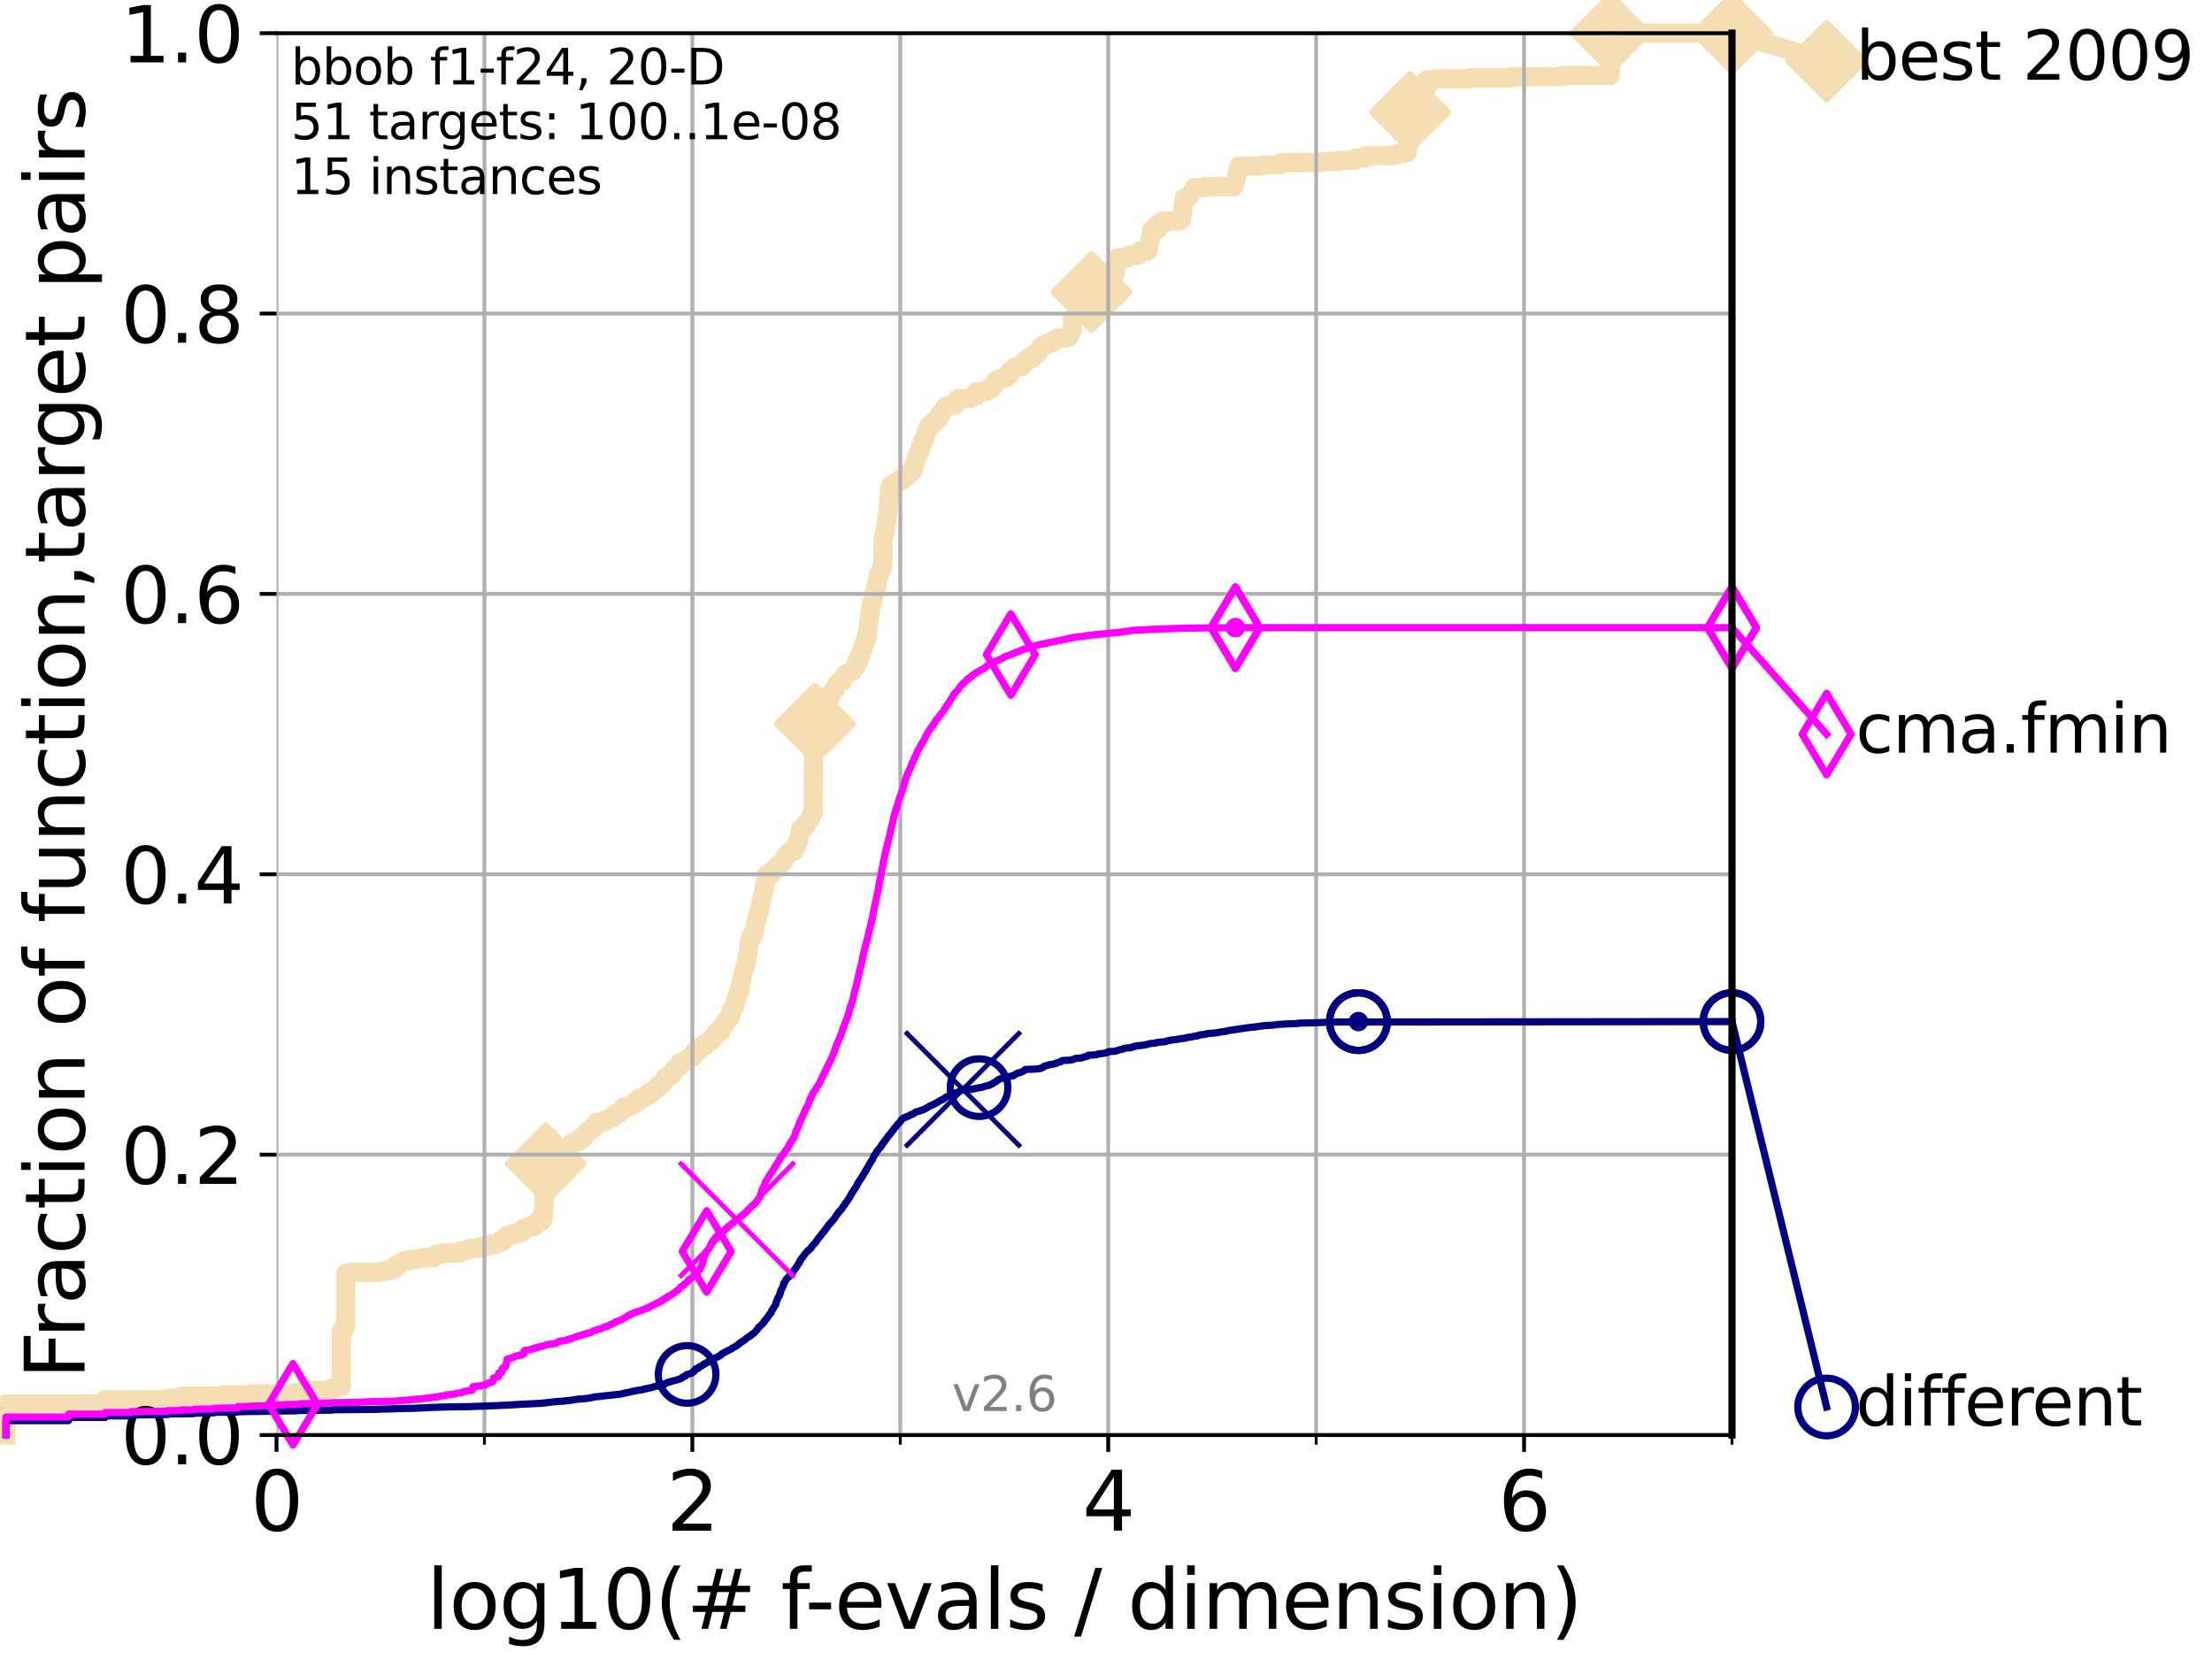 <?xml version="1.0" encoding="utf-8" standalone="no"?>
<!DOCTYPE svg PUBLIC "-//W3C//DTD SVG 1.1//EN"
  "http://www.w3.org/Graphics/SVG/1.1/DTD/svg11.dtd">
<svg height="345.6pt" version="1.1" viewBox="0 0 460.8 345.6" width="460.8pt" xmlns="http://www.w3.org/2000/svg" xmlns:xlink="http://www.w3.org/1999/xlink">
 <defs>
  <style type="text/css">*{stroke-linecap:butt;stroke-linejoin:round;}</style>
 </defs>
 <g id="figure_1">
  <g id="patch_1">
   <path d="M 0 345.6 
L 460.8 345.6 
L 460.8 0 
L 0 0 
z
" style="fill:#ffffff;"/>
  </g>
  <g id="axes_1">
   <g id="patch_2">
    <path d="M 57.6 298.944 
L 360.806 298.944 
L 360.806 6.912 
L 57.6 6.912 
z
" style="fill:#ffffff;"/>
   </g>
   <g id="line2d_1">
    <path d="M 1.246 298.944 
L 1.246 292.502 
L 21.912 292.502 
L 21.912 291.548 
L 34.951 291.548 
L 34.951 291.309 
L 37.851 291.309 
L 37.851 290.832 
L 46.354 290.832 
L 46.354 290.593 
L 52.188 290.593 
L 52.188 290.355 
L 61.03 290.355 
L 61.03 290.116 
L 62.535 290.116 
L 62.535 289.878 
L 64.59 289.878 
L 64.59 289.639 
L 68.657 289.639 
L 68.657 289.4 
L 69.173 289.4 
L 69.173 289.162 
L 70.163 289.162 
L 70.163 288.923 
L 71.104 288.923 
L 71.104 277.232 
L 71.557 277.232 
L 71.557 276.517 
L 72 276.517 
L 72 265.303 
L 72.855 265.303 
L 72.855 265.064 
L 79.184 265.064 
L 79.184 264.826 
L 80.621 264.826 
L 80.621 264.587 
L 81.433 264.587 
L 81.433 264.349 
L 82.212 264.349 
L 82.212 264.11 
L 82.464 264.11 
L 82.464 263.633 
L 82.959 263.633 
L 82.959 263.394 
L 83.202 263.394 
L 83.202 263.156 
L 83.678 263.156 
L 83.678 262.917 
L 84.143 262.917 
L 84.143 262.679 
L 85.039 262.679 
L 85.039 262.44 
L 86.511 262.44 
L 86.511 262.201 
L 88.063 262.201 
L 88.063 261.963 
L 90.505 261.963 
L 90.505 261.724 
L 90.668 261.724 
L 90.668 261.486 
L 90.99 261.486 
L 90.99 261.247 
L 92.372 261.247 
L 92.372 261.008 
L 95.753 261.008 
L 95.753 260.77 
L 96.12 260.77 
L 96.12 260.531 
L 97.182 260.531 
L 97.182 260.293 
L 97.858 260.293 
L 97.858 260.054 
L 99.651 260.054 
L 99.651 259.816 
L 100.245 259.816 
L 100.245 259.577 
L 101.922 259.577 
L 101.922 259.338 
L 102.622 259.338 
L 102.622 259.1 
L 103.626 259.1 
L 103.626 258.861 
L 104.188 258.861 
L 104.266 258.384 
L 105.113 258.384 
L 105.113 258.145 
L 105.263 258.145 
L 105.263 257.907 
L 105.411 257.907 
L 105.485 257.43 
L 106.35 257.43 
L 106.35 257.191 
L 107.11 257.191 
L 107.11 256.952 
L 108.034 256.952 
L 108.034 256.714 
L 108.792 256.714 
L 108.854 256.237 
L 108.915 256.237 
L 108.915 255.998 
L 109.698 255.998 
L 109.698 255.76 
L 109.99 255.76 
L 109.99 255.521 
L 111.281 255.521 
L 111.281 255.282 
L 111.55 255.282 
L 111.603 254.805 
L 111.815 254.805 
L 111.815 254.567 
L 112.077 254.567 
L 112.077 254.328 
L 112.989 254.328 
L 113.088 253.851 
L 113.137 253.851 
L 113.235 251.704 
L 113.284 251.704 
L 113.381 249.079 
L 113.43 249.079 
L 113.526 245.262 
L 113.574 245.262 
L 113.622 242.637 
L 113.718 242.637 
L 113.718 242.399 
L 114.142 242.399 
L 114.142 242.16 
L 114.51 242.16 
L 114.602 241.683 
L 114.692 241.683 
L 114.692 241.444 
L 114.827 241.444 
L 114.827 241.206 
L 115.315 241.206 
L 115.315 240.967 
L 116.212 240.967 
L 116.212 240.728 
L 116.419 240.728 
L 116.419 240.49 
L 116.868 240.49 
L 116.908 240.013 
L 117.423 240.013 
L 117.423 239.774 
L 117.81 239.774 
L 117.81 239.536 
L 118.114 239.536 
L 118.114 239.297 
L 118.598 239.297 
L 118.672 238.581 
L 118.89 238.581 
L 118.89 238.343 
L 119.39 238.343 
L 119.39 238.104 
L 119.6 238.104 
L 119.6 237.865 
L 120.284 237.865 
L 120.318 237.388 
L 121.266 237.388 
L 121.361 236.672 
L 121.862 236.672 
L 121.893 236.195 
L 122.229 236.195 
L 122.32 235.718 
L 122.766 235.718 
L 122.766 235.48 
L 123.145 235.48 
L 123.174 235.002 
L 123.825 235.002 
L 123.853 234.525 
L 124.047 234.525 
L 124.047 234.287 
L 124.238 234.287 
L 124.265 233.809 
L 125.679 233.809 
L 125.679 233.571 
L 125.929 233.571 
L 125.929 233.332 
L 126.661 233.332 
L 126.661 233.094 
L 127.041 233.094 
L 127.041 232.855 
L 127.777 232.855 
L 127.777 232.616 
L 127.889 232.616 
L 127.889 232.378 
L 128.023 232.378 
L 128.023 232.139 
L 128.55 232.139 
L 128.55 231.901 
L 129.062 231.901 
L 129.062 231.662 
L 129.334 231.662 
L 129.334 231.424 
L 129.582 231.424 
L 129.582 231.185 
L 129.846 231.185 
L 129.866 230.708 
L 130.384 230.708 
L 130.384 230.469 
L 131.229 230.469 
L 131.229 230.231 
L 131.747 230.231 
L 131.747 229.992 
L 131.965 229.992 
L 131.965 229.753 
L 132.604 229.753 
L 132.604 229.515 
L 132.812 229.515 
L 132.881 229.038 
L 133.086 229.038 
L 133.086 228.799 
L 134.113 228.799 
L 134.113 228.56 
L 134.479 228.56 
L 134.479 228.322 
L 134.901 228.322 
L 134.916 227.845 
L 135.628 227.845 
L 135.732 227.368 
L 136.069 227.368 
L 136.069 227.129 
L 136.4 227.129 
L 136.4 226.89 
L 136.57 226.89 
L 136.57 226.652 
L 136.851 226.652 
L 136.851 226.413 
L 137.305 226.413 
L 137.345 225.936 
L 137.854 225.936 
L 137.854 225.697 
L 138.103 225.697 
L 138.103 225.459 
L 138.246 225.459 
L 138.246 225.22 
L 138.439 225.22 
L 138.541 224.504 
L 138.906 224.504 
L 138.906 224.266 
L 139.179 224.266 
L 139.179 224.027 
L 139.832 224.027 
L 139.832 223.789 
L 140.138 223.789 
L 140.197 223.312 
L 140.301 223.312 
L 140.301 223.073 
L 140.566 223.073 
L 140.589 222.596 
L 140.849 222.596 
L 140.849 222.357 
L 141.349 222.357 
L 141.437 221.88 
L 141.557 221.88 
L 141.611 221.403 
L 142.425 221.403 
L 142.425 221.164 
L 142.896 221.164 
L 143.006 220.687 
L 143.531 220.687 
L 143.638 220.21 
L 144.427 220.21 
L 144.445 219.733 
L 144.575 219.733 
L 144.594 219.256 
L 144.713 219.256 
L 144.713 219.017 
L 144.932 219.017 
L 144.932 218.778 
L 145.713 218.778 
L 145.774 218.301 
L 145.92 218.301 
L 145.92 218.063 
L 146.261 218.063 
L 146.261 217.824 
L 146.949 217.824 
L 146.949 217.585 
L 147.208 217.585 
L 147.248 217.108 
L 147.589 217.108 
L 147.589 216.87 
L 148.186 216.87 
L 148.262 216.392 
L 148.398 216.392 
L 148.398 216.154 
L 148.697 216.154 
L 148.756 215.677 
L 148.984 215.677 
L 148.984 215.438 
L 149.159 215.438 
L 149.159 215.2 
L 149.274 215.2 
L 149.274 214.961 
L 150.152 214.961 
L 150.228 214.484 
L 150.296 214.484 
L 150.296 214.245 
L 150.466 214.245 
L 150.553 213.768 
L 150.594 213.768 
L 150.594 213.529 
L 150.86 213.529 
L 150.86 213.291 
L 151.083 213.291 
L 151.083 213.052 
L 151.24 213.052 
L 151.265 212.575 
L 151.362 212.575 
L 151.362 212.336 
L 151.726 212.336 
L 151.726 212.098 
L 152.008 212.098 
L 152.057 211.621 
L 152.163 211.621 
L 152.181 211.144 
L 152.286 211.144 
L 152.328 210.666 
L 152.438 210.666 
L 152.487 210.189 
L 152.746 210.189 
L 152.811 209.712 
L 153.013 209.712 
L 153.113 208.996 
L 153.16 208.996 
L 153.218 208.28 
L 153.375 208.28 
L 153.375 208.042 
L 153.519 208.042 
L 153.628 207.326 
L 153.639 207.326 
L 153.747 206.849 
L 153.861 206.849 
L 153.967 206.133 
L 154.096 206.133 
L 154.207 205.417 
L 154.279 205.417 
L 154.35 204.702 
L 154.432 204.702 
L 154.514 203.986 
L 154.59 203.986 
L 154.661 203.27 
L 154.731 203.27 
L 154.817 202.554 
L 154.913 202.554 
L 154.987 202.077 
L 155.062 202.077 
L 155.151 201.6 
L 155.193 201.6 
L 155.256 201.123 
L 155.319 201.123 
L 155.407 200.407 
L 155.444 200.407 
L 155.521 199.691 
L 155.609 199.691 
L 155.706 198.976 
L 155.732 198.976 
L 155.823 198.26 
L 155.844 198.26 
L 155.94 197.305 
L 155.955 197.305 
L 156.045 196.351 
L 156.111 196.351 
L 156.161 195.874 
L 156.225 195.874 
L 156.225 195.635 
L 156.394 195.635 
L 156.408 195.158 
L 156.653 195.158 
L 156.653 194.92 
L 156.875 194.92 
L 156.957 194.204 
L 157.062 194.204 
L 157.137 193.727 
L 157.218 193.727 
L 157.293 193.249 
L 157.34 193.249 
L 157.443 192.295 
L 157.457 192.295 
L 157.564 191.818 
L 157.637 191.818 
L 157.674 191.341 
L 157.775 191.341 
L 157.871 190.864 
L 157.917 190.864 
L 158.016 190.148 
L 158.089 190.148 
L 158.143 189.671 
L 158.214 189.671 
L 158.272 189.193 
L 158.344 189.193 
L 158.445 188.239 
L 158.516 188.239 
L 158.591 187.523 
L 158.669 187.523 
L 158.752 187.046 
L 158.817 187.046 
L 158.886 186.569 
L 158.938 186.569 
L 159.024 185.853 
L 159.088 185.853 
L 159.195 185.137 
L 159.237 185.137 
L 159.33 184.183 
L 159.376 184.183 
L 159.469 183.467 
L 159.51 183.467 
L 159.61 182.513 
L 159.652 182.513 
L 159.652 182.274 
L 160.391 182.274 
L 160.391 182.036 
L 160.758 182.036 
L 160.852 181.32 
L 161.274 181.32 
L 161.274 181.081 
L 161.714 181.081 
L 161.766 180.604 
L 162.277 180.604 
L 162.31 180.127 
L 162.41 180.127 
L 162.41 179.888 
L 162.712 179.888 
L 162.712 179.65 
L 162.991 179.65 
L 162.991 179.411 
L 163.284 179.411 
L 163.308 178.934 
L 163.397 178.934 
L 163.397 178.696 
L 163.532 178.696 
L 163.532 178.457 
L 163.83 178.457 
L 163.873 177.98 
L 164.171 177.98 
L 164.25 177.503 
L 164.759 177.503 
L 164.759 177.264 
L 165.49 177.264 
L 165.508 176.787 
L 165.749 176.787 
L 165.749 176.548 
L 165.91 176.548 
L 165.993 175.594 
L 166.055 175.594 
L 166.055 175.355 
L 166.193 175.355 
L 166.193 175.117 
L 166.385 175.117 
L 166.452 174.64 
L 166.521 174.64 
L 166.547 173.924 
L 166.656 173.924 
L 166.707 172.969 
L 166.77 172.969 
L 166.77 172.731 
L 167.051 172.731 
L 167.051 172.492 
L 167.469 172.492 
L 167.469 172.254 
L 167.756 172.254 
L 167.818 171.538 
L 168.021 171.538 
L 168.021 171.299 
L 168.259 171.299 
L 168.259 171.061 
L 168.498 171.061 
L 168.607 170.584 
L 168.819 170.584 
L 168.895 169.868 
L 169.07 169.868 
L 169.07 169.629 
L 169.237 169.629 
L 169.237 169.391 
L 169.378 169.391 
L 169.482 157.223 
L 169.499 157.223 
L 169.59 154.121 
L 169.629 154.121 
L 169.738 151.735 
L 169.743 151.735 
L 169.753 150.781 
L 169.857 150.781 
L 169.876 150.065 
L 170.067 150.065 
L 170.067 149.826 
L 170.198 149.826 
L 170.198 149.588 
L 170.351 149.588 
L 170.391 149.111 
L 170.477 149.111 
L 170.477 148.872 
L 170.847 148.872 
L 170.847 148.633 
L 170.979 148.633 
L 171.022 148.156 
L 171.247 148.156 
L 171.247 147.918 
L 171.418 147.918 
L 171.496 147.44 
L 171.639 147.44 
L 171.639 147.202 
L 171.802 147.202 
L 171.895 146.725 
L 172.125 146.725 
L 172.168 146.248 
L 172.251 146.248 
L 172.344 145.77 
L 172.654 145.77 
L 172.654 145.532 
L 172.881 145.532 
L 172.991 144.816 
L 173.085 144.816 
L 173.085 144.577 
L 173.298 144.577 
L 173.402 144.1 
L 173.547 144.1 
L 173.617 143.623 
L 173.961 143.623 
L 174.053 143.146 
L 174.176 143.146 
L 174.176 142.907 
L 174.289 142.907 
L 174.397 142.43 
L 174.58 142.43 
L 174.58 142.192 
L 175.033 142.192 
L 175.033 141.953 
L 175.523 141.953 
L 175.619 141.237 
L 175.841 141.237 
L 175.841 140.999 
L 175.979 140.999 
L 175.998 140.521 
L 176.439 140.521 
L 176.439 140.283 
L 176.796 140.283 
L 176.796 140.044 
L 177.259 140.044 
L 177.259 139.806 
L 177.601 139.806 
L 177.601 139.567 
L 177.802 139.567 
L 177.802 139.328 
L 178.008 139.328 
L 178.111 138.851 
L 178.312 138.851 
L 178.378 138.136 
L 178.564 138.136 
L 178.579 137.658 
L 178.787 137.658 
L 178.788 137.181 
L 179.006 137.181 
L 179.006 136.943 
L 179.205 136.943 
L 179.279 136.227 
L 179.32 136.227 
L 179.32 135.988 
L 179.432 135.988 
L 179.432 135.75 
L 179.583 135.75 
L 179.655 135.034 
L 179.861 135.034 
L 179.957 134.08 
L 180.071 134.08 
L 180.071 133.841 
L 180.257 133.841 
L 180.347 133.125 
L 180.441 133.125 
L 180.455 132.648 
L 180.602 132.648 
L 180.659 131.694 
L 180.72 131.694 
L 180.825 130.978 
L 180.859 130.978 
L 180.967 129.785 
L 180.974 129.785 
L 181.078 128.831 
L 181.092 128.831 
L 181.191 128.115 
L 181.252 128.115 
L 181.35 126.683 
L 181.526 126.683 
L 181.61 125.729 
L 181.642 125.729 
L 181.681 125.252 
L 181.778 125.252 
L 181.856 124.775 
L 181.903 124.775 
L 181.97 124.059 
L 182.033 124.059 
L 182.1 123.582 
L 182.241 123.582 
L 182.271 123.104 
L 182.362 123.104 
L 182.416 122.15 
L 182.644 122.15 
L 182.661 121.434 
L 182.783 121.434 
L 182.845 120.48 
L 182.941 120.48 
L 182.951 119.764 
L 183.25 119.764 
L 183.315 119.287 
L 183.444 119.287 
L 183.512 118.81 
L 183.592 118.81 
L 183.681 118.094 
L 183.895 118.094 
L 183.954 112.368 
L 184.029 112.368 
L 184.12 111.414 
L 184.193 111.414 
L 184.266 110.936 
L 184.454 110.936 
L 184.523 109.744 
L 184.569 109.744 
L 184.662 108.789 
L 184.701 108.789 
L 184.803 107.596 
L 184.833 107.596 
L 184.923 106.88 
L 184.951 106.88 
L 185.05 105.449 
L 185.065 105.449 
L 185.147 103.54 
L 185.19 103.54 
L 185.28 101.87 
L 185.378 101.87 
L 185.427 101.393 
L 185.673 101.393 
L 185.752 100.916 
L 186.331 100.916 
L 186.331 100.677 
L 186.884 100.677 
L 186.884 100.439 
L 187.128 100.439 
L 187.128 100.2 
L 187.353 100.2 
L 187.353 99.961 
L 187.99 99.961 
L 188.031 99.484 
L 188.575 99.484 
L 188.575 99.246 
L 188.929 99.246 
L 188.929 99.007 
L 189.096 99.007 
L 189.096 98.768 
L 189.459 98.768 
L 189.566 98.291 
L 190.025 98.291 
L 190.102 97.814 
L 190.304 97.814 
L 190.406 96.86 
L 190.478 96.86 
L 190.572 96.383 
L 190.642 96.383 
L 190.746 95.905 
L 190.812 95.905 
L 190.922 95.19 
L 191.103 95.19 
L 191.187 94.474 
L 191.329 94.474 
L 191.329 94.235 
L 191.597 94.235 
L 191.704 93.52 
L 191.786 93.52 
L 191.792 93.042 
L 191.983 93.042 
L 192.09 92.327 
L 192.17 92.327 
L 192.228 91.849 
L 192.346 91.849 
L 192.346 91.611 
L 192.583 91.611 
L 192.674 90.895 
L 192.713 90.895 
L 192.785 90.418 
L 192.907 90.418 
L 192.995 89.941 
L 193.084 89.941 
L 193.086 89.464 
L 193.211 89.464 
L 193.211 89.225 
L 193.375 89.225 
L 193.486 88.748 
L 193.869 88.748 
L 193.869 88.509 
L 194.235 88.509 
L 194.244 88.032 
L 194.548 88.032 
L 194.548 87.793 
L 194.937 87.793 
L 194.937 87.555 
L 195.299 87.555 
L 195.409 87.078 
L 195.593 87.078 
L 195.666 86.362 
L 195.957 86.362 
L 195.957 86.123 
L 196.168 86.123 
L 196.168 85.885 
L 196.296 85.885 
L 196.296 85.646 
L 196.494 85.646 
L 196.601 85.169 
L 196.884 85.169 
L 196.884 84.93 
L 196.997 84.93 
L 196.997 84.692 
L 197.71 84.692 
L 197.71 84.453 
L 198.839 84.453 
L 198.839 84.215 
L 199.181 84.215 
L 199.277 83.499 
L 199.443 83.499 
L 199.504 83.022 
L 202.322 83.022 
L 202.322 82.783 
L 202.643 82.783 
L 202.643 82.544 
L 203.275 82.544 
L 203.32 82.067 
L 203.416 82.067 
L 203.475 81.59 
L 205.366 81.59 
L 205.447 81.113 
L 206.37 81.113 
L 206.37 80.874 
L 206.51 80.874 
L 206.51 80.636 
L 206.787 80.636 
L 206.787 80.397 
L 207.011 80.397 
L 207.011 80.159 
L 207.215 80.159 
L 207.22 79.681 
L 207.487 79.681 
L 207.488 79.204 
L 208.151 79.204 
L 208.151 78.966 
L 208.56 78.966 
L 208.56 78.727 
L 209.596 78.727 
L 209.596 78.488 
L 209.97 78.488 
L 210.003 78.011 
L 210.105 78.011 
L 210.105 77.773 
L 210.416 77.773 
L 210.447 77.296 
L 210.797 77.296 
L 210.797 77.057 
L 211.036 77.057 
L 211.036 76.818 
L 211.38 76.818 
L 211.38 76.58 
L 211.662 76.58 
L 211.662 76.341 
L 212.909 76.341 
L 212.909 76.103 
L 213.039 76.103 
L 213.039 75.864 
L 213.29 75.864 
L 213.29 75.625 
L 213.472 75.625 
L 213.496 75.148 
L 213.735 75.148 
L 213.735 74.91 
L 214.711 74.91 
L 214.711 74.671 
L 214.831 74.671 
L 214.866 74.194 
L 215.437 74.194 
L 215.494 73.717 
L 216.212 73.717 
L 216.318 73.24 
L 216.439 73.24 
L 216.439 73.001 
L 216.557 73.001 
L 216.557 72.762 
L 216.679 72.762 
L 216.773 72.285 
L 217.066 72.285 
L 217.066 72.047 
L 217.735 72.047 
L 217.735 71.808 
L 217.923 71.808 
L 217.923 71.569 
L 218.613 71.569 
L 218.613 71.331 
L 219.33 71.331 
L 219.33 71.092 
L 219.742 71.092 
L 219.742 70.854 
L 219.951 70.854 
L 219.951 70.615 
L 220.273 70.615 
L 220.273 70.376 
L 222.168 70.376 
L 222.168 70.138 
L 222.66 70.138 
L 222.66 69.899 
L 222.844 69.899 
L 222.844 69.661 
L 222.972 69.661 
L 223.078 69.184 
L 223.157 69.184 
L 223.258 68.706 
L 223.386 68.706 
L 223.486 66.32 
L 223.565 66.32 
L 223.565 66.082 
L 223.849 66.082 
L 223.849 65.843 
L 224.052 65.843 
L 224.052 65.605 
L 224.293 65.605 
L 224.316 63.457 
L 224.552 63.457 
L 224.552 63.219 
L 224.676 63.219 
L 224.676 62.98 
L 224.873 62.98 
L 224.873 62.742 
L 225.009 62.742 
L 225.01 62.264 
L 225.16 62.264 
L 225.262 61.549 
L 225.376 61.549 
L 225.475 61.072 
L 225.579 61.072 
L 225.579 60.833 
L 227.37 60.833 
L 227.37 60.594 
L 227.78 60.594 
L 227.78 60.356 
L 228.381 60.356 
L 228.381 60.117 
L 229.2 60.117 
L 229.2 59.879 
L 229.691 59.879 
L 229.798 59.163 
L 229.844 59.163 
L 229.918 58.686 
L 230.407 58.686 
L 230.5 57.97 
L 230.561 57.97 
L 230.65 57.254 
L 230.695 57.254 
L 230.751 56.777 
L 232.385 56.777 
L 232.463 56.061 
L 232.5 56.061 
L 232.574 55.345 
L 232.619 55.345 
L 232.72 54.391 
L 232.759 54.391 
L 232.84 53.675 
L 234.931 53.675 
L 234.931 53.437 
L 235.17 53.437 
L 235.17 53.198 
L 237.022 53.198 
L 237.126 52.482 
L 237.584 52.482 
L 237.584 52.244 
L 239.145 52.244 
L 239.199 51.767 
L 239.257 51.767 
L 239.343 51.051 
L 239.4 51.051 
L 239.501 50.335 
L 239.547 50.335 
L 239.649 49.619 
L 239.698 49.619 
L 239.805 48.665 
L 239.838 48.665 
L 239.875 47.949 
L 241.02 47.949 
L 241.035 46.756 
L 242.102 46.756 
L 242.204 46.04 
L 245.62 46.04 
L 245.62 45.802 
L 246.052 45.802 
L 246.136 45.086 
L 246.177 45.086 
L 246.248 44.37 
L 246.291 44.37 
L 246.376 43.655 
L 246.413 43.655 
L 246.508 42.7 
L 246.533 42.7 
L 246.634 41.746 
L 246.65 41.746 
L 246.686 41.269 
L 247.533 41.269 
L 247.533 41.03 
L 247.673 41.03 
L 247.673 40.792 
L 247.847 40.792 
L 247.847 40.553 
L 248.022 40.553 
L 248.022 40.314 
L 248.165 40.314 
L 248.165 40.076 
L 248.361 40.076 
L 248.471 39.599 
L 248.603 39.599 
L 248.603 39.36 
L 248.73 39.36 
L 248.73 39.121 
L 250.964 39.121 
L 250.964 38.883 
L 257.057 38.883 
L 257.137 38.406 
L 257.196 38.406 
L 257.259 37.928 
L 257.318 37.928 
L 257.38 37.451 
L 257.443 37.451 
L 257.511 36.974 
L 257.571 36.974 
L 257.634 36.497 
L 257.689 36.497 
L 257.751 36.02 
L 257.81 36.02 
L 257.921 35.304 
L 257.975 35.304 
L 258.024 34.827 
L 258.095 34.827 
L 258.095 34.588 
L 262.701 34.588 
L 262.701 34.35 
L 266.603 34.35 
L 266.603 34.111 
L 266.969 34.111 
L 266.969 33.872 
L 275.335 33.872 
L 275.335 33.634 
L 278.898 33.634 
L 278.898 33.395 
L 282.414 33.395 
L 282.414 33.157 
L 282.528 33.157 
L 282.528 32.918 
L 284.49 32.918 
L 284.557 32.441 
L 290.177 32.441 
L 290.177 32.202 
L 291.027 32.202 
L 291.027 31.964 
L 292.254 31.964 
L 292.254 31.725 
L 293.165 31.725 
L 293.269 30.532 
L 293.287 30.532 
L 293.386 28.624 
L 293.401 28.624 
L 293.494 26.953 
L 293.514 26.953 
L 293.616 25.045 
L 293.636 25.045 
L 293.743 23.136 
L 295.413 23.136 
L 295.413 22.897 
L 295.526 22.897 
L 295.526 22.659 
L 296.745 22.659 
L 296.842 20.989 
L 296.858 20.989 
L 296.962 18.841 
L 296.978 18.841 
L 297.079 16.694 
L 298.99 16.694 
L 298.99 16.456 
L 306.192 16.456 
L 306.192 16.217 
L 314.786 16.217 
L 314.786 15.978 
L 325.594 15.978 
L 325.594 15.74 
L 335.442 15.74 
L 335.487 6.912 
L 360.806 6.912 
L 360.806 6.912 
" style="fill:none;stroke:#f5deb3;stroke-linecap:square;stroke-width:4;"/>
   </g>
   <g id="line2d_2">
    <defs>
     <path d="M -0 7.778 
L 7.778 0 
L 0 -7.778 
L -7.778 -0 
z
" id="m6b1968d9e3" style="stroke:#f5deb3;stroke-linejoin:miter;stroke-width:1.5;"/>
    </defs>
    <g>
     <use style="fill:#f5deb3;stroke:#f5deb3;stroke-linejoin:miter;stroke-width:1.5;" x="113.718" xlink:href="#m6b1968d9e3" y="242.399"/>
     <use style="fill:#f5deb3;stroke:#f5deb3;stroke-linejoin:miter;stroke-width:1.5;" x="169.753" xlink:href="#m6b1968d9e3" y="150.781"/>
     <use style="fill:#f5deb3;stroke:#f5deb3;stroke-linejoin:miter;stroke-width:1.5;" x="227.37" xlink:href="#m6b1968d9e3" y="60.833"/>
     <use style="fill:#f5deb3;stroke:#f5deb3;stroke-linejoin:miter;stroke-width:1.5;" x="293.743" xlink:href="#m6b1968d9e3" y="23.375"/>
     <use style="fill:#f5deb3;stroke:#f5deb3;stroke-linejoin:miter;stroke-width:1.5;" x="335.487" xlink:href="#m6b1968d9e3" y="6.912"/>
     <use style="fill:#f5deb3;stroke:#f5deb3;stroke-linejoin:miter;stroke-width:1.5;" x="360.806" xlink:href="#m6b1968d9e3" y="6.912"/>
    </g>
   </g>
   <g id="line2d_3">
    <path style="fill:none;stroke:#f5deb3;stroke-linecap:square;stroke-width:4;"/>
    <g/>
   </g>
   <g id="line2d_4">
    <path d="M 360.806 6.912 
L 380.515 12.753 
" style="fill:none;stroke:#f5deb3;stroke-linecap:square;stroke-width:4;"/>
    <g>
     <use style="fill:#f5deb3;stroke:#f5deb3;stroke-linejoin:miter;stroke-width:1.5;" x="360.806" xlink:href="#m6b1968d9e3" y="6.912"/>
     <use style="fill:#f5deb3;stroke:#f5deb3;stroke-linejoin:miter;stroke-width:1.5;" x="380.515" xlink:href="#m6b1968d9e3" y="12.753"/>
    </g>
   </g>
   <g id="matplotlib.axis_1">
    <g id="xtick_1">
     <g id="line2d_5">
      <path clip-path="url(#p0466249a9d)" d="M 57.6 298.944 
L 57.6 6.912 
" style="fill:none;stroke:#b0b0b0;stroke-linecap:square;stroke-width:0.8;"/>
     </g>
     <g id="line2d_6">
      <defs>
       <path d="M 0 0 
L 0 3.5 
" id="m0afe3ca199" style="stroke:#000000;stroke-width:0.8;"/>
      </defs>
      <g>
       <use style="stroke:#000000;stroke-width:0.8;" x="57.6" xlink:href="#m0afe3ca199" y="298.944"/>
      </g>
     </g>
     <g id="text_1">
      <!-- 0 -->
      <g transform="translate(52.192 318.861)scale(0.17 -0.17)">
       <defs>
        <path d="M 2034 4250 
Q 1547 4250 1301 3770 
Q 1056 3291 1056 2328 
Q 1056 1369 1301 889 
Q 1547 409 2034 409 
Q 2525 409 2770 889 
Q 3016 1369 3016 2328 
Q 3016 3291 2770 3770 
Q 2525 4250 2034 4250 
z
M 2034 4750 
Q 2819 4750 3233 4129 
Q 3647 3509 3647 2328 
Q 3647 1150 3233 529 
Q 2819 -91 2034 -91 
Q 1250 -91 836 529 
Q 422 1150 422 2328 
Q 422 3509 836 4129 
Q 1250 4750 2034 4750 
z
" id="DejaVuSans-30" transform="scale(0.016)"/>
       </defs>
       <use xlink:href="#DejaVuSans-30"/>
      </g>
     </g>
    </g>
    <g id="xtick_2">
     <g id="line2d_7">
      <path clip-path="url(#p0466249a9d)" d="M 144.23 298.944 
L 144.23 6.912 
" style="fill:none;stroke:#b0b0b0;stroke-linecap:square;stroke-width:0.8;"/>
     </g>
     <g id="line2d_8">
      <g>
       <use style="stroke:#000000;stroke-width:0.8;" x="144.23" xlink:href="#m0afe3ca199" y="298.944"/>
      </g>
     </g>
     <g id="text_2">
      <!-- 2 -->
      <g transform="translate(138.822 318.861)scale(0.17 -0.17)">
       <defs>
        <path d="M 1228 531 
L 3431 531 
L 3431 0 
L 469 0 
L 469 531 
Q 828 903 1448 1529 
Q 2069 2156 2228 2338 
Q 2531 2678 2651 2914 
Q 2772 3150 2772 3378 
Q 2772 3750 2511 3984 
Q 2250 4219 1831 4219 
Q 1534 4219 1204 4116 
Q 875 4013 500 3803 
L 500 4441 
Q 881 4594 1212 4672 
Q 1544 4750 1819 4750 
Q 2544 4750 2975 4387 
Q 3406 4025 3406 3419 
Q 3406 3131 3298 2873 
Q 3191 2616 2906 2266 
Q 2828 2175 2409 1742 
Q 1991 1309 1228 531 
z
" id="DejaVuSans-32" transform="scale(0.016)"/>
       </defs>
       <use xlink:href="#DejaVuSans-32"/>
      </g>
     </g>
    </g>
    <g id="xtick_3">
     <g id="line2d_9">
      <path clip-path="url(#p0466249a9d)" d="M 230.861 298.944 
L 230.861 6.912 
" style="fill:none;stroke:#b0b0b0;stroke-linecap:square;stroke-width:0.8;"/>
     </g>
     <g id="line2d_10">
      <g>
       <use style="stroke:#000000;stroke-width:0.8;" x="230.861" xlink:href="#m0afe3ca199" y="298.944"/>
      </g>
     </g>
     <g id="text_3">
      <!-- 4 -->
      <g transform="translate(225.453 318.861)scale(0.17 -0.17)">
       <defs>
        <path d="M 2419 4116 
L 825 1625 
L 2419 1625 
L 2419 4116 
z
M 2253 4666 
L 3047 4666 
L 3047 1625 
L 3713 1625 
L 3713 1100 
L 3047 1100 
L 3047 0 
L 2419 0 
L 2419 1100 
L 313 1100 
L 313 1709 
L 2253 4666 
z
" id="DejaVuSans-34" transform="scale(0.016)"/>
       </defs>
       <use xlink:href="#DejaVuSans-34"/>
      </g>
     </g>
    </g>
    <g id="xtick_4">
     <g id="line2d_11">
      <path clip-path="url(#p0466249a9d)" d="M 317.491 298.944 
L 317.491 6.912 
" style="fill:none;stroke:#b0b0b0;stroke-linecap:square;stroke-width:0.8;"/>
     </g>
     <g id="line2d_12">
      <g>
       <use style="stroke:#000000;stroke-width:0.8;" x="317.491" xlink:href="#m0afe3ca199" y="298.944"/>
      </g>
     </g>
     <g id="text_4">
      <!-- 6 -->
      <g transform="translate(312.083 318.861)scale(0.17 -0.17)">
       <defs>
        <path d="M 2113 2584 
Q 1688 2584 1439 2293 
Q 1191 2003 1191 1497 
Q 1191 994 1439 701 
Q 1688 409 2113 409 
Q 2538 409 2786 701 
Q 3034 994 3034 1497 
Q 3034 2003 2786 2293 
Q 2538 2584 2113 2584 
z
M 3366 4563 
L 3366 3988 
Q 3128 4100 2886 4159 
Q 2644 4219 2406 4219 
Q 1781 4219 1451 3797 
Q 1122 3375 1075 2522 
Q 1259 2794 1537 2939 
Q 1816 3084 2150 3084 
Q 2853 3084 3261 2657 
Q 3669 2231 3669 1497 
Q 3669 778 3244 343 
Q 2819 -91 2113 -91 
Q 1303 -91 875 529 
Q 447 1150 447 2328 
Q 447 3434 972 4092 
Q 1497 4750 2381 4750 
Q 2619 4750 2861 4703 
Q 3103 4656 3366 4563 
z
" id="DejaVuSans-36" transform="scale(0.016)"/>
       </defs>
       <use xlink:href="#DejaVuSans-36"/>
      </g>
     </g>
    </g>
    <g id="xtick_5">
     <g id="line2d_13">
      <path clip-path="url(#p0466249a9d)" d="M 100.915 298.944 
L 100.915 6.912 
" style="fill:none;stroke:#b0b0b0;stroke-linecap:square;stroke-width:0.8;"/>
     </g>
     <g id="line2d_14">
      <defs>
       <path d="M 0 0 
L 0 2 
" id="md087498010" style="stroke:#000000;stroke-width:0.6;"/>
      </defs>
      <g>
       <use style="stroke:#000000;stroke-width:0.6;" x="100.915" xlink:href="#md087498010" y="298.944"/>
      </g>
     </g>
    </g>
    <g id="xtick_6">
     <g id="line2d_15">
      <path clip-path="url(#p0466249a9d)" d="M 187.546 298.944 
L 187.546 6.912 
" style="fill:none;stroke:#b0b0b0;stroke-linecap:square;stroke-width:0.8;"/>
     </g>
     <g id="line2d_16">
      <g>
       <use style="stroke:#000000;stroke-width:0.6;" x="187.546" xlink:href="#md087498010" y="298.944"/>
      </g>
     </g>
    </g>
    <g id="xtick_7">
     <g id="line2d_17">
      <path clip-path="url(#p0466249a9d)" d="M 274.176 298.944 
L 274.176 6.912 
" style="fill:none;stroke:#b0b0b0;stroke-linecap:square;stroke-width:0.8;"/>
     </g>
     <g id="line2d_18">
      <g>
       <use style="stroke:#000000;stroke-width:0.6;" x="274.176" xlink:href="#md087498010" y="298.944"/>
      </g>
     </g>
    </g>
    <g id="xtick_8">
     <g id="line2d_19">
      <path clip-path="url(#p0466249a9d)" d="M 360.806 298.944 
L 360.806 6.912 
" style="fill:none;stroke:#b0b0b0;stroke-linecap:square;stroke-width:0.8;"/>
     </g>
     <g id="line2d_20">
      <g>
       <use style="stroke:#000000;stroke-width:0.6;" x="360.806" xlink:href="#md087498010" y="298.944"/>
      </g>
     </g>
    </g>
    <g id="text_5">
     <!-- log10(# f-evals / dimension) -->
     <g transform="translate(88.823 339.314)scale(0.17 -0.17)">
      <defs>
       <path d="M 603 4863 
L 1178 4863 
L 1178 0 
L 603 0 
L 603 4863 
z
" id="DejaVuSans-6c" transform="scale(0.016)"/>
       <path d="M 1959 3097 
Q 1497 3097 1228 2736 
Q 959 2375 959 1747 
Q 959 1119 1226 758 
Q 1494 397 1959 397 
Q 2419 397 2687 759 
Q 2956 1122 2956 1747 
Q 2956 2369 2687 2733 
Q 2419 3097 1959 3097 
z
M 1959 3584 
Q 2709 3584 3137 3096 
Q 3566 2609 3566 1747 
Q 3566 888 3137 398 
Q 2709 -91 1959 -91 
Q 1206 -91 779 398 
Q 353 888 353 1747 
Q 353 2609 779 3096 
Q 1206 3584 1959 3584 
z
" id="DejaVuSans-6f" transform="scale(0.016)"/>
       <path d="M 2906 1791 
Q 2906 2416 2648 2759 
Q 2391 3103 1925 3103 
Q 1463 3103 1205 2759 
Q 947 2416 947 1791 
Q 947 1169 1205 825 
Q 1463 481 1925 481 
Q 2391 481 2648 825 
Q 2906 1169 2906 1791 
z
M 3481 434 
Q 3481 -459 3084 -895 
Q 2688 -1331 1869 -1331 
Q 1566 -1331 1297 -1286 
Q 1028 -1241 775 -1147 
L 775 -588 
Q 1028 -725 1275 -790 
Q 1522 -856 1778 -856 
Q 2344 -856 2625 -561 
Q 2906 -266 2906 331 
L 2906 616 
Q 2728 306 2450 153 
Q 2172 0 1784 0 
Q 1141 0 747 490 
Q 353 981 353 1791 
Q 353 2603 747 3093 
Q 1141 3584 1784 3584 
Q 2172 3584 2450 3431 
Q 2728 3278 2906 2969 
L 2906 3500 
L 3481 3500 
L 3481 434 
z
" id="DejaVuSans-67" transform="scale(0.016)"/>
       <path d="M 794 531 
L 1825 531 
L 1825 4091 
L 703 3866 
L 703 4441 
L 1819 4666 
L 2450 4666 
L 2450 531 
L 3481 531 
L 3481 0 
L 794 0 
L 794 531 
z
" id="DejaVuSans-31" transform="scale(0.016)"/>
       <path d="M 1984 4856 
Q 1566 4138 1362 3434 
Q 1159 2731 1159 2009 
Q 1159 1288 1364 580 
Q 1569 -128 1984 -844 
L 1484 -844 
Q 1016 -109 783 600 
Q 550 1309 550 2009 
Q 550 2706 781 3412 
Q 1013 4119 1484 4856 
L 1984 4856 
z
" id="DejaVuSans-28" transform="scale(0.016)"/>
       <path d="M 3272 2816 
L 2363 2816 
L 2100 1772 
L 3016 1772 
L 3272 2816 
z
M 2803 4594 
L 2478 3297 
L 3391 3297 
L 3719 4594 
L 4219 4594 
L 3897 3297 
L 4872 3297 
L 4872 2816 
L 3775 2816 
L 3519 1772 
L 4513 1772 
L 4513 1294 
L 3397 1294 
L 3072 0 
L 2572 0 
L 2894 1294 
L 1978 1294 
L 1656 0 
L 1153 0 
L 1478 1294 
L 494 1294 
L 494 1772 
L 1594 1772 
L 1856 2816 
L 850 2816 
L 850 3297 
L 1978 3297 
L 2297 4594 
L 2803 4594 
z
" id="DejaVuSans-23" transform="scale(0.016)"/>
       <path id="DejaVuSans-20" transform="scale(0.016)"/>
       <path d="M 2375 4863 
L 2375 4384 
L 1825 4384 
Q 1516 4384 1395 4259 
Q 1275 4134 1275 3809 
L 1275 3500 
L 2222 3500 
L 2222 3053 
L 1275 3053 
L 1275 0 
L 697 0 
L 697 3053 
L 147 3053 
L 147 3500 
L 697 3500 
L 697 3744 
Q 697 4328 969 4595 
Q 1241 4863 1831 4863 
L 2375 4863 
z
" id="DejaVuSans-66" transform="scale(0.016)"/>
       <path d="M 313 2009 
L 1997 2009 
L 1997 1497 
L 313 1497 
L 313 2009 
z
" id="DejaVuSans-2d" transform="scale(0.016)"/>
       <path d="M 3597 1894 
L 3597 1613 
L 953 1613 
Q 991 1019 1311 708 
Q 1631 397 2203 397 
Q 2534 397 2845 478 
Q 3156 559 3463 722 
L 3463 178 
Q 3153 47 2828 -22 
Q 2503 -91 2169 -91 
Q 1331 -91 842 396 
Q 353 884 353 1716 
Q 353 2575 817 3079 
Q 1281 3584 2069 3584 
Q 2775 3584 3186 3129 
Q 3597 2675 3597 1894 
z
M 3022 2063 
Q 3016 2534 2758 2815 
Q 2500 3097 2075 3097 
Q 1594 3097 1305 2825 
Q 1016 2553 972 2059 
L 3022 2063 
z
" id="DejaVuSans-65" transform="scale(0.016)"/>
       <path d="M 191 3500 
L 800 3500 
L 1894 563 
L 2988 3500 
L 3597 3500 
L 2284 0 
L 1503 0 
L 191 3500 
z
" id="DejaVuSans-76" transform="scale(0.016)"/>
       <path d="M 2194 1759 
Q 1497 1759 1228 1600 
Q 959 1441 959 1056 
Q 959 750 1161 570 
Q 1363 391 1709 391 
Q 2188 391 2477 730 
Q 2766 1069 2766 1631 
L 2766 1759 
L 2194 1759 
z
M 3341 1997 
L 3341 0 
L 2766 0 
L 2766 531 
Q 2569 213 2275 61 
Q 1981 -91 1556 -91 
Q 1019 -91 701 211 
Q 384 513 384 1019 
Q 384 1609 779 1909 
Q 1175 2209 1959 2209 
L 2766 2209 
L 2766 2266 
Q 2766 2663 2505 2880 
Q 2244 3097 1772 3097 
Q 1472 3097 1187 3025 
Q 903 2953 641 2809 
L 641 3341 
Q 956 3463 1253 3523 
Q 1550 3584 1831 3584 
Q 2591 3584 2966 3190 
Q 3341 2797 3341 1997 
z
" id="DejaVuSans-61" transform="scale(0.016)"/>
       <path d="M 2834 3397 
L 2834 2853 
Q 2591 2978 2328 3040 
Q 2066 3103 1784 3103 
Q 1356 3103 1142 2972 
Q 928 2841 928 2578 
Q 928 2378 1081 2264 
Q 1234 2150 1697 2047 
L 1894 2003 
Q 2506 1872 2764 1633 
Q 3022 1394 3022 966 
Q 3022 478 2636 193 
Q 2250 -91 1575 -91 
Q 1294 -91 989 -36 
Q 684 19 347 128 
L 347 722 
Q 666 556 975 473 
Q 1284 391 1588 391 
Q 1994 391 2212 530 
Q 2431 669 2431 922 
Q 2431 1156 2273 1281 
Q 2116 1406 1581 1522 
L 1381 1569 
Q 847 1681 609 1914 
Q 372 2147 372 2553 
Q 372 3047 722 3315 
Q 1072 3584 1716 3584 
Q 2034 3584 2315 3537 
Q 2597 3491 2834 3397 
z
" id="DejaVuSans-73" transform="scale(0.016)"/>
       <path d="M 1625 4666 
L 2156 4666 
L 531 -594 
L 0 -594 
L 1625 4666 
z
" id="DejaVuSans-2f" transform="scale(0.016)"/>
       <path d="M 2906 2969 
L 2906 4863 
L 3481 4863 
L 3481 0 
L 2906 0 
L 2906 525 
Q 2725 213 2448 61 
Q 2172 -91 1784 -91 
Q 1150 -91 751 415 
Q 353 922 353 1747 
Q 353 2572 751 3078 
Q 1150 3584 1784 3584 
Q 2172 3584 2448 3432 
Q 2725 3281 2906 2969 
z
M 947 1747 
Q 947 1113 1208 752 
Q 1469 391 1925 391 
Q 2381 391 2643 752 
Q 2906 1113 2906 1747 
Q 2906 2381 2643 2742 
Q 2381 3103 1925 3103 
Q 1469 3103 1208 2742 
Q 947 2381 947 1747 
z
" id="DejaVuSans-64" transform="scale(0.016)"/>
       <path d="M 603 3500 
L 1178 3500 
L 1178 0 
L 603 0 
L 603 3500 
z
M 603 4863 
L 1178 4863 
L 1178 4134 
L 603 4134 
L 603 4863 
z
" id="DejaVuSans-69" transform="scale(0.016)"/>
       <path d="M 3328 2828 
Q 3544 3216 3844 3400 
Q 4144 3584 4550 3584 
Q 5097 3584 5394 3201 
Q 5691 2819 5691 2113 
L 5691 0 
L 5113 0 
L 5113 2094 
Q 5113 2597 4934 2840 
Q 4756 3084 4391 3084 
Q 3944 3084 3684 2787 
Q 3425 2491 3425 1978 
L 3425 0 
L 2847 0 
L 2847 2094 
Q 2847 2600 2669 2842 
Q 2491 3084 2119 3084 
Q 1678 3084 1418 2786 
Q 1159 2488 1159 1978 
L 1159 0 
L 581 0 
L 581 3500 
L 1159 3500 
L 1159 2956 
Q 1356 3278 1631 3431 
Q 1906 3584 2284 3584 
Q 2666 3584 2933 3390 
Q 3200 3197 3328 2828 
z
" id="DejaVuSans-6d" transform="scale(0.016)"/>
       <path d="M 3513 2113 
L 3513 0 
L 2938 0 
L 2938 2094 
Q 2938 2591 2744 2837 
Q 2550 3084 2163 3084 
Q 1697 3084 1428 2787 
Q 1159 2491 1159 1978 
L 1159 0 
L 581 0 
L 581 3500 
L 1159 3500 
L 1159 2956 
Q 1366 3272 1645 3428 
Q 1925 3584 2291 3584 
Q 2894 3584 3203 3211 
Q 3513 2838 3513 2113 
z
" id="DejaVuSans-6e" transform="scale(0.016)"/>
       <path d="M 513 4856 
L 1013 4856 
Q 1481 4119 1714 3412 
Q 1947 2706 1947 2009 
Q 1947 1309 1714 600 
Q 1481 -109 1013 -844 
L 513 -844 
Q 928 -128 1133 580 
Q 1338 1288 1338 2009 
Q 1338 2731 1133 3434 
Q 928 4138 513 4856 
z
" id="DejaVuSans-29" transform="scale(0.016)"/>
      </defs>
      <use xlink:href="#DejaVuSans-6c"/>
      <use x="27.783" xlink:href="#DejaVuSans-6f"/>
      <use x="88.965" xlink:href="#DejaVuSans-67"/>
      <use x="152.441" xlink:href="#DejaVuSans-31"/>
      <use x="216.064" xlink:href="#DejaVuSans-30"/>
      <use x="279.688" xlink:href="#DejaVuSans-28"/>
      <use x="318.701" xlink:href="#DejaVuSans-23"/>
      <use x="402.49" xlink:href="#DejaVuSans-20"/>
      <use x="434.277" xlink:href="#DejaVuSans-66"/>
      <use x="463.982" xlink:href="#DejaVuSans-2d"/>
      <use x="500.066" xlink:href="#DejaVuSans-65"/>
      <use x="561.59" xlink:href="#DejaVuSans-76"/>
      <use x="620.77" xlink:href="#DejaVuSans-61"/>
      <use x="682.049" xlink:href="#DejaVuSans-6c"/>
      <use x="709.832" xlink:href="#DejaVuSans-73"/>
      <use x="761.932" xlink:href="#DejaVuSans-20"/>
      <use x="793.719" xlink:href="#DejaVuSans-2f"/>
      <use x="827.41" xlink:href="#DejaVuSans-20"/>
      <use x="859.197" xlink:href="#DejaVuSans-64"/>
      <use x="922.674" xlink:href="#DejaVuSans-69"/>
      <use x="950.457" xlink:href="#DejaVuSans-6d"/>
      <use x="1047.869" xlink:href="#DejaVuSans-65"/>
      <use x="1109.393" xlink:href="#DejaVuSans-6e"/>
      <use x="1172.771" xlink:href="#DejaVuSans-73"/>
      <use x="1224.871" xlink:href="#DejaVuSans-69"/>
      <use x="1252.654" xlink:href="#DejaVuSans-6f"/>
      <use x="1313.836" xlink:href="#DejaVuSans-6e"/>
      <use x="1377.215" xlink:href="#DejaVuSans-29"/>
     </g>
    </g>
   </g>
   <g id="matplotlib.axis_2">
    <g id="ytick_1">
     <g id="line2d_21">
      <path clip-path="url(#p0466249a9d)" d="M 57.6 298.944 
L 360.806 298.944 
" style="fill:none;stroke:#b0b0b0;stroke-linecap:square;stroke-width:0.8;"/>
     </g>
     <g id="line2d_22">
      <defs>
       <path d="M 0 0 
L -3.5 0 
" id="m61e9d9813c" style="stroke:#000000;stroke-width:0.8;"/>
      </defs>
      <g>
       <use style="stroke:#000000;stroke-width:0.8;" x="57.6" xlink:href="#m61e9d9813c" y="298.944"/>
      </g>
     </g>
     <g id="text_6">
      <!-- 0.0 -->
      <g transform="translate(25.155 305.023)scale(0.16 -0.16)">
       <defs>
        <path d="M 684 794 
L 1344 794 
L 1344 0 
L 684 0 
L 684 794 
z
" id="DejaVuSans-2e" transform="scale(0.016)"/>
       </defs>
       <use xlink:href="#DejaVuSans-30"/>
       <use x="63.623" xlink:href="#DejaVuSans-2e"/>
       <use x="95.41" xlink:href="#DejaVuSans-30"/>
      </g>
     </g>
    </g>
    <g id="ytick_2">
     <g id="line2d_23">
      <path clip-path="url(#p0466249a9d)" d="M 57.6 240.538 
L 360.806 240.538 
" style="fill:none;stroke:#b0b0b0;stroke-linecap:square;stroke-width:0.8;"/>
     </g>
     <g id="line2d_24">
      <g>
       <use style="stroke:#000000;stroke-width:0.8;" x="57.6" xlink:href="#m61e9d9813c" y="240.538"/>
      </g>
     </g>
     <g id="text_7">
      <!-- 0.2 -->
      <g transform="translate(25.155 246.616)scale(0.16 -0.16)">
       <use xlink:href="#DejaVuSans-30"/>
       <use x="63.623" xlink:href="#DejaVuSans-2e"/>
       <use x="95.41" xlink:href="#DejaVuSans-32"/>
      </g>
     </g>
    </g>
    <g id="ytick_3">
     <g id="line2d_25">
      <path clip-path="url(#p0466249a9d)" d="M 57.6 182.131 
L 360.806 182.131 
" style="fill:none;stroke:#b0b0b0;stroke-linecap:square;stroke-width:0.8;"/>
     </g>
     <g id="line2d_26">
      <g>
       <use style="stroke:#000000;stroke-width:0.8;" x="57.6" xlink:href="#m61e9d9813c" y="182.131"/>
      </g>
     </g>
     <g id="text_8">
      <!-- 0.4 -->
      <g transform="translate(25.155 188.21)scale(0.16 -0.16)">
       <use xlink:href="#DejaVuSans-30"/>
       <use x="63.623" xlink:href="#DejaVuSans-2e"/>
       <use x="95.41" xlink:href="#DejaVuSans-34"/>
      </g>
     </g>
    </g>
    <g id="ytick_4">
     <g id="line2d_27">
      <path clip-path="url(#p0466249a9d)" d="M 57.6 123.725 
L 360.806 123.725 
" style="fill:none;stroke:#b0b0b0;stroke-linecap:square;stroke-width:0.8;"/>
     </g>
     <g id="line2d_28">
      <g>
       <use style="stroke:#000000;stroke-width:0.8;" x="57.6" xlink:href="#m61e9d9813c" y="123.725"/>
      </g>
     </g>
     <g id="text_9">
      <!-- 0.6 -->
      <g transform="translate(25.155 129.804)scale(0.16 -0.16)">
       <use xlink:href="#DejaVuSans-30"/>
       <use x="63.623" xlink:href="#DejaVuSans-2e"/>
       <use x="95.41" xlink:href="#DejaVuSans-36"/>
      </g>
     </g>
    </g>
    <g id="ytick_5">
     <g id="line2d_29">
      <path clip-path="url(#p0466249a9d)" d="M 57.6 65.318 
L 360.806 65.318 
" style="fill:none;stroke:#b0b0b0;stroke-linecap:square;stroke-width:0.8;"/>
     </g>
     <g id="line2d_30">
      <g>
       <use style="stroke:#000000;stroke-width:0.8;" x="57.6" xlink:href="#m61e9d9813c" y="65.318"/>
      </g>
     </g>
     <g id="text_10">
      <!-- 0.8 -->
      <g transform="translate(25.155 71.397)scale(0.16 -0.16)">
       <defs>
        <path d="M 2034 2216 
Q 1584 2216 1326 1975 
Q 1069 1734 1069 1313 
Q 1069 891 1326 650 
Q 1584 409 2034 409 
Q 2484 409 2743 651 
Q 3003 894 3003 1313 
Q 3003 1734 2745 1975 
Q 2488 2216 2034 2216 
z
M 1403 2484 
Q 997 2584 770 2862 
Q 544 3141 544 3541 
Q 544 4100 942 4425 
Q 1341 4750 2034 4750 
Q 2731 4750 3128 4425 
Q 3525 4100 3525 3541 
Q 3525 3141 3298 2862 
Q 3072 2584 2669 2484 
Q 3125 2378 3379 2068 
Q 3634 1759 3634 1313 
Q 3634 634 3220 271 
Q 2806 -91 2034 -91 
Q 1263 -91 848 271 
Q 434 634 434 1313 
Q 434 1759 690 2068 
Q 947 2378 1403 2484 
z
M 1172 3481 
Q 1172 3119 1398 2916 
Q 1625 2713 2034 2713 
Q 2441 2713 2670 2916 
Q 2900 3119 2900 3481 
Q 2900 3844 2670 4047 
Q 2441 4250 2034 4250 
Q 1625 4250 1398 4047 
Q 1172 3844 1172 3481 
z
" id="DejaVuSans-38" transform="scale(0.016)"/>
       </defs>
       <use xlink:href="#DejaVuSans-30"/>
       <use x="63.623" xlink:href="#DejaVuSans-2e"/>
       <use x="95.41" xlink:href="#DejaVuSans-38"/>
      </g>
     </g>
    </g>
    <g id="ytick_6">
     <g id="line2d_31">
      <path clip-path="url(#p0466249a9d)" d="M 57.6 6.912 
L 360.806 6.912 
" style="fill:none;stroke:#b0b0b0;stroke-linecap:square;stroke-width:0.8;"/>
     </g>
     <g id="line2d_32">
      <g>
       <use style="stroke:#000000;stroke-width:0.8;" x="57.6" xlink:href="#m61e9d9813c" y="6.912"/>
      </g>
     </g>
     <g id="text_11">
      <!-- 1.0 -->
      <g transform="translate(25.155 12.991)scale(0.16 -0.16)">
       <use xlink:href="#DejaVuSans-31"/>
       <use x="63.623" xlink:href="#DejaVuSans-2e"/>
       <use x="95.41" xlink:href="#DejaVuSans-30"/>
      </g>
     </g>
    </g>
    <g id="text_12">
     <!-- Fraction of function,target pairs -->
     <g transform="translate(17.62 287.313)rotate(-90)scale(0.17 -0.17)">
      <defs>
       <path d="M 628 4666 
L 3309 4666 
L 3309 4134 
L 1259 4134 
L 1259 2759 
L 3109 2759 
L 3109 2228 
L 1259 2228 
L 1259 0 
L 628 0 
L 628 4666 
z
" id="DejaVuSans-46" transform="scale(0.016)"/>
       <path d="M 2631 2963 
Q 2534 3019 2420 3045 
Q 2306 3072 2169 3072 
Q 1681 3072 1420 2755 
Q 1159 2438 1159 1844 
L 1159 0 
L 581 0 
L 581 3500 
L 1159 3500 
L 1159 2956 
Q 1341 3275 1631 3429 
Q 1922 3584 2338 3584 
Q 2397 3584 2469 3576 
Q 2541 3569 2628 3553 
L 2631 2963 
z
" id="DejaVuSans-72" transform="scale(0.016)"/>
       <path d="M 3122 3366 
L 3122 2828 
Q 2878 2963 2633 3030 
Q 2388 3097 2138 3097 
Q 1578 3097 1268 2742 
Q 959 2388 959 1747 
Q 959 1106 1268 751 
Q 1578 397 2138 397 
Q 2388 397 2633 464 
Q 2878 531 3122 666 
L 3122 134 
Q 2881 22 2623 -34 
Q 2366 -91 2075 -91 
Q 1284 -91 818 406 
Q 353 903 353 1747 
Q 353 2603 823 3093 
Q 1294 3584 2113 3584 
Q 2378 3584 2631 3529 
Q 2884 3475 3122 3366 
z
" id="DejaVuSans-63" transform="scale(0.016)"/>
       <path d="M 1172 4494 
L 1172 3500 
L 2356 3500 
L 2356 3053 
L 1172 3053 
L 1172 1153 
Q 1172 725 1289 603 
Q 1406 481 1766 481 
L 2356 481 
L 2356 0 
L 1766 0 
Q 1100 0 847 248 
Q 594 497 594 1153 
L 594 3053 
L 172 3053 
L 172 3500 
L 594 3500 
L 594 4494 
L 1172 4494 
z
" id="DejaVuSans-74" transform="scale(0.016)"/>
       <path d="M 544 1381 
L 544 3500 
L 1119 3500 
L 1119 1403 
Q 1119 906 1312 657 
Q 1506 409 1894 409 
Q 2359 409 2629 706 
Q 2900 1003 2900 1516 
L 2900 3500 
L 3475 3500 
L 3475 0 
L 2900 0 
L 2900 538 
Q 2691 219 2414 64 
Q 2138 -91 1772 -91 
Q 1169 -91 856 284 
Q 544 659 544 1381 
z
M 1991 3584 
L 1991 3584 
z
" id="DejaVuSans-75" transform="scale(0.016)"/>
       <path d="M 750 794 
L 1409 794 
L 1409 256 
L 897 -744 
L 494 -744 
L 750 256 
L 750 794 
z
" id="DejaVuSans-2c" transform="scale(0.016)"/>
       <path d="M 1159 525 
L 1159 -1331 
L 581 -1331 
L 581 3500 
L 1159 3500 
L 1159 2969 
Q 1341 3281 1617 3432 
Q 1894 3584 2278 3584 
Q 2916 3584 3314 3078 
Q 3713 2572 3713 1747 
Q 3713 922 3314 415 
Q 2916 -91 2278 -91 
Q 1894 -91 1617 61 
Q 1341 213 1159 525 
z
M 3116 1747 
Q 3116 2381 2855 2742 
Q 2594 3103 2138 3103 
Q 1681 3103 1420 2742 
Q 1159 2381 1159 1747 
Q 1159 1113 1420 752 
Q 1681 391 2138 391 
Q 2594 391 2855 752 
Q 3116 1113 3116 1747 
z
" id="DejaVuSans-70" transform="scale(0.016)"/>
      </defs>
      <use xlink:href="#DejaVuSans-46"/>
      <use x="50.27" xlink:href="#DejaVuSans-72"/>
      <use x="91.383" xlink:href="#DejaVuSans-61"/>
      <use x="152.662" xlink:href="#DejaVuSans-63"/>
      <use x="207.643" xlink:href="#DejaVuSans-74"/>
      <use x="246.852" xlink:href="#DejaVuSans-69"/>
      <use x="274.635" xlink:href="#DejaVuSans-6f"/>
      <use x="335.816" xlink:href="#DejaVuSans-6e"/>
      <use x="399.195" xlink:href="#DejaVuSans-20"/>
      <use x="430.982" xlink:href="#DejaVuSans-6f"/>
      <use x="492.164" xlink:href="#DejaVuSans-66"/>
      <use x="527.369" xlink:href="#DejaVuSans-20"/>
      <use x="559.156" xlink:href="#DejaVuSans-66"/>
      <use x="594.361" xlink:href="#DejaVuSans-75"/>
      <use x="657.74" xlink:href="#DejaVuSans-6e"/>
      <use x="721.119" xlink:href="#DejaVuSans-63"/>
      <use x="776.1" xlink:href="#DejaVuSans-74"/>
      <use x="815.309" xlink:href="#DejaVuSans-69"/>
      <use x="843.092" xlink:href="#DejaVuSans-6f"/>
      <use x="904.273" xlink:href="#DejaVuSans-6e"/>
      <use x="967.652" xlink:href="#DejaVuSans-2c"/>
      <use x="999.439" xlink:href="#DejaVuSans-74"/>
      <use x="1038.648" xlink:href="#DejaVuSans-61"/>
      <use x="1099.928" xlink:href="#DejaVuSans-72"/>
      <use x="1139.291" xlink:href="#DejaVuSans-67"/>
      <use x="1202.768" xlink:href="#DejaVuSans-65"/>
      <use x="1264.291" xlink:href="#DejaVuSans-74"/>
      <use x="1303.5" xlink:href="#DejaVuSans-20"/>
      <use x="1335.287" xlink:href="#DejaVuSans-70"/>
      <use x="1398.764" xlink:href="#DejaVuSans-61"/>
      <use x="1460.043" xlink:href="#DejaVuSans-69"/>
      <use x="1487.826" xlink:href="#DejaVuSans-72"/>
      <use x="1528.939" xlink:href="#DejaVuSans-73"/>
     </g>
    </g>
   </g>
   <g id="line2d_33">
    <defs>
     <path d="M 0 1.5 
C 0.398 1.5 0.779 1.342 1.061 1.061 
C 1.342 0.779 1.5 0.398 1.5 0 
C 1.5 -0.398 1.342 -0.779 1.061 -1.061 
C 0.779 -1.342 0.398 -1.5 0 -1.5 
C -0.398 -1.5 -0.779 -1.342 -1.061 -1.061 
C -1.342 -0.779 -1.5 -0.398 -1.5 0 
C -1.5 0.398 -1.342 0.779 -1.061 1.061 
C -0.779 1.342 -0.398 1.5 0 1.5 
z
" id="m6d1248f4c8" style="stroke:#f5deb3;"/>
    </defs>
    <g>
     <use style="fill:#f5deb3;stroke:#f5deb3;" x="335.487" xlink:href="#m6d1248f4c8" y="6.912"/>
     <use style="fill:#f5deb3;stroke:#f5deb3;" x="335.487" xlink:href="#m6d1248f4c8" y="6.912"/>
    </g>
   </g>
   <g id="line2d_34">
    <defs>
     <path d="M 0 1.5 
C 0.398 1.5 0.779 1.342 1.061 1.061 
C 1.342 0.779 1.5 0.398 1.5 0 
C 1.5 -0.398 1.342 -0.779 1.061 -1.061 
C 0.779 -1.342 0.398 -1.5 0 -1.5 
C -0.398 -1.5 -0.779 -1.342 -1.061 -1.061 
C -1.342 -0.779 -1.5 -0.398 -1.5 0 
C -1.5 0.398 -1.342 0.779 -1.061 1.061 
C -0.779 1.342 -0.398 1.5 0 1.5 
z
" id="m8d4ad3cd0c" style="stroke:#000080;"/>
    </defs>
    <g>
     <use style="fill:#000080;stroke:#000080;" x="282.981" xlink:href="#m8d4ad3cd0c" y="212.814"/>
     <use style="fill:#000080;stroke:#000080;" x="282.981" xlink:href="#m8d4ad3cd0c" y="212.814"/>
    </g>
   </g>
   <g id="line2d_35">
    <path d="M 1.246 298.944 
L 1.246 295.938 
L 14.285 295.938 
L 14.285 295.27 
L 21.912 295.27 
L 21.912 294.952 
L 27.324 294.952 
L 27.324 294.761 
L 34.951 294.665 
L 34.951 294.554 
L 40.363 294.49 
L 40.363 294.395 
L 44.561 294.315 
L 44.561 294.204 
L 49.496 294.156 
L 49.496 294.093 
L 55.618 293.997 
L 55.618 293.981 
L 61.798 293.902 
L 61.798 293.838 
L 69.173 293.759 
L 69.173 293.679 
L 78.578 293.6 
L 78.578 293.568 
L 81.956 293.488 
L 81.956 293.456 
L 86.911 293.361 
L 86.911 293.329 
L 89.149 293.25 
L 89.149 293.218 
L 92.074 293.122 
L 92.074 293.107 
L 98.403 293.011 
L 98.403 292.995 
L 101.38 292.9 
L 101.38 292.884 
L 104.108 292.788 
L 104.108 292.773 
L 106.491 292.677 
L 106.491 292.661 
L 108.098 292.566 
L 108.098 292.55 
L 110.506 292.454 
L 110.506 292.438 
L 112.64 292.343 
L 112.64 292.327 
L 113.718 292.232 
L 113.813 292.2 
L 114.827 292.104 
L 114.827 292.073 
L 115.96 291.977 
L 115.96 291.961 
L 117.656 291.866 
L 117.734 291.818 
L 118.854 291.723 
L 118.854 291.691 
L 119.635 291.611 
L 119.635 291.58 
L 120.318 291.484 
L 120.318 291.468 
L 121.8 291.373 
L 121.8 291.357 
L 122.648 291.261 
L 122.707 291.23 
L 123.403 291.134 
L 123.403 291.118 
L 123.742 291.023 
L 123.742 291.007 
L 124.985 290.912 
L 125.09 290.864 
L 126.152 290.768 
L 126.152 290.752 
L 127.157 290.673 
L 127.157 290.641 
L 128.2 290.546 
L 128.288 290.514 
L 129.355 290.418 
L 129.438 290.387 
L 129.765 290.307 
L 129.765 290.275 
L 130.286 290.18 
L 130.286 290.164 
L 130.983 290.069 
L 131.059 290.021 
L 131.508 289.925 
L 131.582 289.862 
L 132.305 289.766 
L 132.305 289.734 
L 132.898 289.639 
L 132.898 289.623 
L 133.706 289.528 
L 133.771 289.48 
L 134.321 289.385 
L 134.384 289.305 
L 134.978 289.226 
L 135.07 289.178 
L 135.643 289.082 
L 135.673 289.051 
L 136.025 288.987 
L 136.083 288.923 
L 136.457 288.844 
L 136.513 288.78 
L 137.318 288.685 
L 137.345 288.653 
L 138.038 288.557 
L 138.116 288.494 
L 138.194 288.494 
L 138.272 288.351 
L 138.63 288.255 
L 138.731 288.144 
L 138.956 288.064 
L 139.055 287.969 
L 139.617 287.874 
L 139.713 287.778 
L 140.185 287.683 
L 140.278 287.635 
L 140.849 287.539 
L 140.917 287.476 
L 141.316 287.38 
L 141.36 287.349 
L 141.708 287.253 
L 141.815 287.19 
L 142.006 287.126 
L 142.091 286.951 
L 142.301 286.856 
L 142.384 286.776 
L 142.733 286.712 
L 142.815 286.537 
L 142.956 286.474 
L 143.056 286.331 
L 143.589 286.235 
L 143.609 286.187 
L 143.975 286.108 
L 143.975 286.076 
L 144.202 285.981 
L 144.221 285.933 
L 144.427 285.853 
L 144.501 285.615 
L 144.704 285.535 
L 144.814 285.456 
L 144.868 285.376 
L 144.959 285.138 
L 145.477 285.042 
L 145.565 284.82 
L 145.791 284.724 
L 145.843 284.692 
L 145.981 284.597 
L 145.981 284.581 
L 146.27 284.486 
L 146.354 284.406 
L 146.554 284.311 
L 146.637 284.136 
L 146.982 284.04 
L 147.079 283.929 
L 147.416 283.833 
L 147.511 283.722 
L 147.652 283.627 
L 147.762 283.531 
L 147.886 283.483 
L 147.979 283.356 
L 148.254 283.261 
L 148.33 283.149 
L 148.66 283.054 
L 148.764 283.022 
L 148.999 282.927 
L 149.057 282.847 
L 149.346 282.752 
L 149.446 282.688 
L 149.673 282.593 
L 149.715 282.497 
L 149.994 282.402 
L 150.035 282.338 
L 150.228 282.259 
L 150.323 282.052 
L 150.594 281.957 
L 150.66 281.861 
L 150.847 281.766 
L 150.913 281.734 
L 151.123 281.67 
L 151.227 281.543 
L 151.51 281.448 
L 151.574 281.384 
L 151.764 281.288 
L 151.826 281.257 
L 152.026 281.177 
L 152.126 281.114 
L 152.371 281.018 
L 152.481 280.891 
L 152.602 280.795 
L 152.662 280.764 
L 152.913 280.668 
L 153.007 280.589 
L 153.265 280.493 
L 153.346 280.398 
L 153.519 280.302 
L 153.611 280.223 
L 153.77 280.127 
L 153.872 279.984 
L 154.051 279.889 
L 154.14 279.73 
L 154.416 279.634 
L 154.525 279.539 
L 154.688 279.443 
L 154.795 279.332 
L 155.019 279.237 
L 155.114 279.141 
L 155.251 279.046 
L 155.335 278.966 
L 155.418 278.887 
L 155.521 278.775 
L 155.696 278.68 
L 155.757 278.6 
L 155.98 278.505 
L 156.071 278.378 
L 156.329 278.282 
L 156.438 278.187 
L 156.546 278.091 
L 156.643 277.948 
L 156.846 277.853 
L 156.894 277.821 
L 157.057 277.726 
L 157.161 277.63 
L 157.246 277.551 
L 157.349 277.376 
L 157.452 277.28 
L 157.554 277.137 
L 157.693 277.042 
L 157.803 276.898 
L 157.867 276.851 
L 157.976 276.564 
L 158.12 276.469 
L 158.201 276.374 
L 158.299 276.278 
L 158.397 276.214 
L 158.538 276.119 
L 158.643 275.944 
L 158.809 275.849 
L 158.895 275.674 
L 159.007 275.578 
L 159.092 275.483 
L 159.186 275.419 
L 159.296 275.069 
L 159.422 274.99 
L 159.514 274.862 
L 159.664 274.767 
L 159.772 274.56 
L 159.854 274.481 
L 159.96 274.306 
L 160.041 274.21 
L 160.114 274.131 
L 160.195 274.035 
L 160.291 273.765 
L 160.427 273.701 
L 160.522 273.558 
L 160.664 273.463 
L 160.766 272.986 
L 160.89 272.89 
L 160.999 272.747 
L 161.053 272.652 
L 161.16 272.397 
L 161.206 272.302 
L 161.305 272.19 
L 161.381 272.111 
L 161.471 271.92 
L 161.584 271.824 
L 161.688 271.204 
L 161.807 271.109 
L 161.917 270.632 
L 161.961 270.584 
L 162.063 270.361 
L 162.107 270.266 
L 162.216 270.123 
L 162.31 270.043 
L 162.41 269.614 
L 162.524 269.518 
L 162.609 268.961 
L 162.666 268.866 
L 162.772 268.643 
L 162.828 268.596 
L 162.932 268.277 
L 162.995 268.182 
L 163.106 267.991 
L 163.154 267.943 
L 163.243 267.387 
L 163.359 267.307 
L 163.447 267.196 
L 163.501 267.1 
L 163.609 266.782 
L 163.696 266.687 
L 163.796 266.48 
L 163.896 266.385 
L 164.001 266.257 
L 164.165 266.162 
L 164.269 265.987 
L 164.437 265.892 
L 164.507 265.733 
L 164.571 265.637 
L 164.66 265.526 
L 164.862 265.43 
L 164.956 265.255 
L 165.056 265.176 
L 165.162 265.001 
L 165.211 264.921 
L 165.322 264.746 
L 165.389 264.667 
L 165.493 264.492 
L 165.541 264.412 
L 165.638 264.269 
L 165.794 264.174 
L 165.895 263.951 
L 165.955 263.856 
L 166.061 263.728 
L 166.096 263.633 
L 166.202 263.458 
L 166.29 263.363 
L 166.388 263.14 
L 166.527 263.044 
L 166.63 262.647 
L 166.772 262.551 
L 166.869 262.297 
L 166.964 262.201 
L 167.048 262.042 
L 167.193 261.947 
L 167.293 261.772 
L 167.359 261.677 
L 167.469 261.549 
L 167.523 261.454 
L 167.594 261.342 
L 167.675 261.263 
L 167.778 261.088 
L 167.912 260.993 
L 168.013 260.834 
L 168.151 260.738 
L 168.261 260.595 
L 168.345 260.499 
L 168.418 260.436 
L 168.584 260.34 
L 168.692 260.213 
L 168.86 260.118 
L 168.966 259.863 
L 169.087 259.768 
L 169.182 259.561 
L 169.307 259.466 
L 169.396 259.354 
L 169.484 259.259 
L 169.548 259.179 
L 169.67 259.084 
L 169.777 258.941 
L 169.873 258.845 
L 169.979 258.67 
L 170.075 258.575 
L 170.174 258.4 
L 170.245 258.304 
L 170.349 258.114 
L 170.48 258.018 
L 170.587 257.843 
L 170.684 257.748 
L 170.794 257.621 
L 170.853 257.525 
L 170.958 257.35 
L 171.08 257.255 
L 171.188 257.032 
L 171.278 256.952 
L 171.385 256.825 
L 171.5 256.73 
L 171.61 256.603 
L 171.65 256.507 
L 171.728 256.412 
L 171.846 256.332 
L 171.954 256.094 
L 172.027 255.998 
L 172.129 255.871 
L 172.181 255.775 
L 172.27 255.712 
L 172.359 255.616 
L 172.468 255.346 
L 172.552 255.251 
L 172.643 255.107 
L 172.805 255.028 
L 172.895 254.932 
L 172.964 254.837 
L 173.074 254.71 
L 173.131 254.614 
L 173.24 254.519 
L 173.324 254.423 
L 173.428 254.312 
L 173.504 254.217 
L 173.615 254.058 
L 173.713 253.978 
L 173.823 253.787 
L 173.935 253.692 
L 174.032 253.501 
L 174.094 253.405 
L 174.197 253.215 
L 174.258 253.119 
L 174.369 253.024 
L 174.44 252.928 
L 174.508 252.801 
L 174.61 252.706 
L 174.703 252.483 
L 174.881 252.387 
L 174.991 252.213 
L 175.086 252.117 
L 175.177 252.022 
L 175.293 251.926 
L 175.401 251.719 
L 175.476 251.64 
L 175.583 251.433 
L 175.65 251.338 
L 175.746 251.195 
L 175.862 251.099 
L 175.966 250.988 
L 176.015 250.892 
L 176.105 250.67 
L 176.174 250.574 
L 176.284 250.431 
L 176.414 250.336 
L 176.519 250.161 
L 176.586 250.081 
L 176.694 249.858 
L 176.754 249.763 
L 176.837 249.62 
L 176.966 249.524 
L 177.072 249.238 
L 177.154 249.143 
L 177.261 248.904 
L 177.336 248.825 
L 177.439 248.57 
L 177.5 248.506 
L 177.599 248.347 
L 177.676 248.252 
L 177.787 248.077 
L 177.85 247.982 
L 177.95 247.791 
L 178.053 247.695 
L 178.159 247.552 
L 178.224 247.457 
L 178.329 247.25 
L 178.402 247.154 
L 178.509 246.932 
L 178.551 246.836 
L 178.66 246.534 
L 178.766 246.439 
L 178.867 246.248 
L 178.93 246.152 
L 179.034 245.946 
L 179.125 245.85 
L 179.213 245.707 
L 179.278 245.627 
L 179.385 245.437 
L 179.49 245.341 
L 179.587 245.166 
L 179.659 245.071 
L 179.762 244.8 
L 179.85 244.705 
L 179.954 244.53 
L 180.019 244.435 
L 180.114 244.26 
L 180.217 244.164 
L 180.32 243.878 
L 180.455 243.782 
L 180.548 243.496 
L 180.627 243.401 
L 180.738 243.194 
L 180.808 243.114 
L 180.918 242.876 
L 180.979 242.78 
L 181.078 242.589 
L 181.133 242.494 
L 181.244 242.319 
L 181.281 242.224 
L 181.383 242.08 
L 181.443 241.985 
L 181.552 241.81 
L 181.645 241.715 
L 181.753 241.524 
L 181.788 241.444 
L 181.893 241.19 
L 181.931 241.094 
L 182.035 240.919 
L 182.085 240.824 
L 182.195 240.585 
L 182.302 240.49 
L 182.407 240.331 
L 182.463 240.235 
L 182.571 240.013 
L 182.635 239.917 
L 182.737 239.742 
L 182.861 239.647 
L 182.923 239.536 
L 183.019 239.44 
L 183.115 239.281 
L 183.252 239.186 
L 183.351 239.074 
L 183.448 238.979 
L 183.55 238.693 
L 183.701 238.597 
L 183.763 238.39 
L 183.894 238.295 
L 183.985 238.04 
L 184.164 237.945 
L 184.265 237.722 
L 184.341 237.627 
L 184.432 237.5 
L 184.529 237.404 
L 184.637 237.261 
L 184.718 237.181 
L 184.805 236.975 
L 184.881 236.879 
L 184.983 236.704 
L 185.11 236.609 
L 185.193 236.482 
L 185.331 236.386 
L 185.43 236.195 
L 185.554 236.1 
L 185.652 235.941 
L 185.731 235.845 
L 185.83 235.67 
L 185.972 235.575 
L 186.076 235.384 
L 186.165 235.289 
L 186.266 235.082 
L 186.393 234.986 
L 186.494 234.859 
L 186.564 234.764 
L 186.675 234.637 
L 186.757 234.541 
L 186.853 234.446 
L 186.917 234.35 
L 187.02 234.175 
L 187.107 234.08 
L 187.195 233.984 
L 187.335 233.889 
L 187.435 233.778 
L 187.531 233.682 
L 187.64 233.491 
L 187.702 233.396 
L 187.799 233.253 
L 187.921 233.157 
L 188.031 233.03 
L 188.141 232.935 
L 188.215 232.903 
L 188.489 232.807 
L 188.555 232.76 
L 188.886 232.664 
L 188.975 232.569 
L 189.326 232.473 
L 189.418 232.394 
L 189.564 232.298 
L 189.658 232.235 
L 190.062 232.139 
L 190.171 232.028 
L 190.447 231.933 
L 190.551 231.805 
L 190.719 231.71 
L 190.776 231.646 
L 191.151 231.551 
L 191.151 231.535 
L 191.629 231.439 
L 191.679 231.376 
L 192.099 231.28 
L 192.139 231.233 
L 192.411 231.137 
L 192.428 231.105 
L 192.759 231.01 
L 192.863 230.899 
L 193.031 230.803 
L 193.13 230.724 
L 193.364 230.628 
L 193.47 230.549 
L 193.668 230.453 
L 193.777 230.342 
L 194.044 230.246 
L 194.153 230.199 
L 194.472 230.103 
L 194.581 229.992 
L 194.827 229.897 
L 194.857 229.865 
L 195.098 229.769 
L 195.159 229.706 
L 195.34 229.61 
L 195.396 229.531 
L 195.584 229.435 
L 195.682 229.388 
L 195.795 229.292 
L 195.876 229.26 
L 196.158 229.165 
L 196.234 229.085 
L 196.503 228.99 
L 196.597 228.91 
L 196.741 228.815 
L 196.844 228.688 
L 197.012 228.592 
L 197.013 228.56 
L 197.322 228.465 
L 197.399 228.417 
L 197.662 228.322 
L 197.737 228.258 
L 198.014 228.163 
L 198.115 228.067 
L 198.479 227.972 
L 198.588 227.908 
L 198.738 227.813 
L 198.844 227.765 
L 199.075 227.67 
L 199.155 227.638 
L 199.565 227.542 
L 199.676 227.479 
L 199.825 227.383 
L 199.919 227.32 
L 200.153 227.224 
L 200.213 227.177 
L 200.313 227.081 
L 200.421 227.018 
L 202.536 226.922 
L 202.62 226.89 
L 203.119 226.795 
L 203.168 226.747 
L 203.696 226.652 
L 203.791 226.62 
L 204.487 226.525 
L 204.572 226.461 
L 205.006 226.365 
L 205.012 226.334 
L 205.428 226.238 
L 205.428 226.222 
L 205.991 226.127 
L 206.098 226.031 
L 206.412 225.936 
L 206.429 225.904 
L 206.692 225.809 
L 206.751 225.761 
L 206.915 225.666 
L 206.938 225.57 
L 207.177 225.491 
L 207.267 225.395 
L 207.514 225.316 
L 207.623 225.188 
L 207.783 225.093 
L 207.818 225.013 
L 208.001 224.918 
L 208.068 224.87 
L 208.286 224.791 
L 208.365 224.727 
L 208.822 224.632 
L 208.891 224.568 
L 209.691 224.473 
L 209.753 224.425 
L 210.143 224.33 
L 210.143 224.314 
L 210.484 224.234 
L 210.575 224.17 
L 211.135 224.091 
L 211.213 223.964 
L 211.462 223.868 
L 211.486 223.821 
L 211.734 223.725 
L 211.807 223.63 
L 212.047 223.534 
L 212.104 223.502 
L 212.605 223.407 
L 212.657 223.343 
L 212.975 223.248 
L 213.057 223.184 
L 213.206 223.105 
L 213.279 223.057 
L 213.47 222.962 
L 213.572 222.787 
L 216.032 222.691 
L 216.084 222.659 
L 216.808 222.564 
L 216.828 222.532 
L 217.101 222.437 
L 217.169 222.357 
L 217.466 222.262 
L 217.569 222.087 
L 218 221.991 
L 218.022 221.96 
L 218.536 221.864 
L 218.567 221.785 
L 219.433 221.689 
L 219.437 221.641 
L 219.993 221.562 
L 220.062 221.419 
L 220.45 221.323 
L 220.554 221.276 
L 220.972 221.18 
L 221.076 221.085 
L 221.236 220.989 
L 221.247 220.926 
L 223.078 220.83 
L 223.082 220.798 
L 223.635 220.703 
L 223.712 220.623 
L 223.977 220.528 
L 224.044 220.48 
L 225.319 220.385 
L 225.357 220.353 
L 225.73 220.258 
L 225.828 220.162 
L 226.456 220.067 
L 226.456 220.003 
L 226.603 219.908 
L 226.642 219.828 
L 228.36 219.733 
L 228.439 219.701 
L 228.746 219.605 
L 228.828 219.542 
L 229.825 219.446 
L 229.825 219.43 
L 230.419 219.335 
L 230.511 219.303 
L 230.76 219.208 
L 230.855 219.081 
L 232.38 218.985 
L 232.487 218.922 
L 232.829 218.826 
L 232.914 218.762 
L 233.335 218.667 
L 233.433 218.635 
L 233.95 218.556 
L 234.001 218.476 
L 234.285 218.381 
L 234.287 218.349 
L 235.657 218.253 
L 235.707 218.174 
L 236.05 218.078 
L 236.074 218.047 
L 236.459 217.967 
L 236.533 217.888 
L 237.718 217.792 
L 237.718 217.776 
L 238.485 217.681 
L 238.554 217.633 
L 239.129 217.554 
L 239.197 217.49 
L 239.702 217.395 
L 239.702 217.379 
L 240.768 217.283 
L 240.863 217.204 
L 241.557 217.108 
L 241.557 217.092 
L 242.799 216.997 
L 242.876 216.933 
L 243.198 216.854 
L 243.234 216.806 
L 243.823 216.726 
L 243.854 216.663 
L 245.057 216.567 
L 245.057 216.536 
L 245.666 216.44 
L 245.696 216.392 
L 246.798 216.297 
L 246.855 216.249 
L 247.306 216.154 
L 247.329 216.106 
L 248.189 216.027 
L 248.189 215.995 
L 248.707 215.899 
L 248.779 215.868 
L 249.535 215.772 
L 249.562 215.724 
L 249.908 215.629 
L 249.974 215.581 
L 251.028 215.486 
L 251.089 215.438 
L 251.51 215.343 
L 251.518 215.311 
L 252.743 215.215 
L 252.743 215.2 
L 253.696 215.12 
L 253.786 215.056 
L 254.495 214.961 
L 254.544 214.929 
L 255.436 214.85 
L 255.467 214.786 
L 255.963 214.691 
L 255.969 214.659 
L 256.905 214.563 
L 256.928 214.516 
L 257.825 214.42 
L 257.84 214.388 
L 258.574 214.293 
L 258.574 214.277 
L 259.4 214.182 
L 259.5 214.15 
L 260.24 214.054 
L 260.24 214.038 
L 261.47 213.943 
L 261.508 213.895 
L 262.579 213.8 
L 262.584 213.768 
L 263.258 213.673 
L 263.258 213.657 
L 265.165 213.561 
L 265.165 213.545 
L 266.06 213.45 
L 266.073 213.418 
L 267.795 213.323 
L 267.795 213.307 
L 270.34 213.211 
L 270.449 213.148 
L 274.55 213.052 
L 274.55 213.036 
L 276.832 212.941 
L 276.898 212.909 
L 360.806 212.814 
L 360.806 212.814 
" style="fill:none;stroke:#000080;stroke-linecap:square;stroke-width:1.5;"/>
   </g>
   <g id="line2d_36">
    <defs>
     <path d="M 0 6 
C 1.591 6 3.117 5.368 4.243 4.243 
C 5.368 3.117 6 1.591 6 0 
C 6 -1.591 5.368 -3.117 4.243 -4.243 
C 3.117 -5.368 1.591 -6 0 -6 
C -1.591 -6 -3.117 -5.368 -4.243 -4.243 
C -5.368 -3.117 -6 -1.591 -6 0 
C -6 1.591 -5.368 3.117 -4.243 4.243 
C -3.117 5.368 -1.591 6 0 6 
z
" id="m557d84e83e" style="stroke:#000080;stroke-width:1.5;"/>
    </defs>
    <g>
     <use style="fill-opacity:0;stroke:#000080;stroke-width:1.5;" x="143.136" xlink:href="#m557d84e83e" y="286.315"/>
     <use style="fill-opacity:0;stroke:#000080;stroke-width:1.5;" x="203.954" xlink:href="#m557d84e83e" y="226.572"/>
     <use style="fill-opacity:0;stroke:#000080;stroke-width:1.5;" x="282.981" xlink:href="#m557d84e83e" y="212.83"/>
     <use style="fill-opacity:0;stroke:#000080;stroke-width:1.5;" x="282.981" xlink:href="#m557d84e83e" y="212.814"/>
     <use style="fill-opacity:0;stroke:#000080;stroke-width:1.5;" x="282.981" xlink:href="#m557d84e83e" y="212.814"/>
     <use style="fill-opacity:0;stroke:#000080;stroke-width:1.5;" x="360.806" xlink:href="#m557d84e83e" y="212.814"/>
    </g>
   </g>
   <g id="line2d_37">
    <path style="fill:none;stroke:#000080;stroke-linecap:square;stroke-width:1.5;"/>
    <g/>
   </g>
   <g id="line2d_38">
    <path clip-path="url(#p0466249a9d)" d="M 200.594 226.938 
" style="fill:none;stroke:#000080;stroke-linecap:square;stroke-width:1.5;"/>
    <defs>
     <path d="M -12 12 
L 12 -12 
M -12 -12 
L 12 12 
" id="m9eb53eb097" style="stroke:#000080;"/>
    </defs>
    <g clip-path="url(#p0466249a9d)">
     <use style="fill:#000080;stroke:#000080;" x="200.594" xlink:href="#m9eb53eb097" y="226.938"/>
    </g>
   </g>
   <g id="line2d_39">
    <defs>
     <path d="M 0 1.5 
C 0.398 1.5 0.779 1.342 1.061 1.061 
C 1.342 0.779 1.5 0.398 1.5 0 
C 1.5 -0.398 1.342 -0.779 1.061 -1.061 
C 0.779 -1.342 0.398 -1.5 0 -1.5 
C -0.398 -1.5 -0.779 -1.342 -1.061 -1.061 
C -1.342 -0.779 -1.5 -0.398 -1.5 0 
C -1.5 0.398 -1.342 0.779 -1.061 1.061 
C -0.779 1.342 -0.398 1.5 0 1.5 
z
" id="m2b87bc3b50" style="stroke:#ff00ff;"/>
    </defs>
    <g>
     <use style="fill:#ff00ff;stroke:#ff00ff;" x="257.359" xlink:href="#m2b87bc3b50" y="130.739"/>
     <use style="fill:#ff00ff;stroke:#ff00ff;" x="257.359" xlink:href="#m2b87bc3b50" y="130.739"/>
    </g>
   </g>
   <g id="line2d_40">
    <path d="M 1.246 298.944 
L 1.246 295.19 
L 14.285 295.19 
L 14.285 294.586 
L 21.912 294.586 
L 21.912 294.252 
L 27.324 294.252 
L 27.324 294.061 
L 34.951 293.997 
L 34.951 293.838 
L 37.851 293.838 
L 37.851 293.695 
L 40.363 293.695 
L 40.363 293.568 
L 44.561 293.52 
L 44.561 293.361 
L 49.496 293.282 
L 49.496 293.027 
L 52.188 292.963 
L 52.188 292.916 
L 55.618 292.868 
L 55.618 292.741 
L 59.393 292.645 
L 59.393 292.598 
L 62.535 292.534 
L 62.535 292.438 
L 66.441 292.343 
L 66.441 292.327 
L 69.173 292.264 
L 69.173 292.216 
L 74.837 292.12 
L 74.837 292.104 
L 76.969 292.009 
L 76.969 291.993 
L 81.956 291.898 
L 81.956 291.882 
L 83.442 291.786 
L 83.442 291.755 
L 85.039 291.659 
L 85.039 291.643 
L 86.102 291.548 
L 86.102 291.516 
L 87.687 291.421 
L 87.687 291.389 
L 88.614 291.293 
L 88.614 291.277 
L 89.839 291.182 
L 89.839 291.102 
L 91.148 291.007 
L 91.148 290.991 
L 91.617 290.896 
L 91.617 290.848 
L 92.372 290.752 
L 92.372 290.737 
L 92.956 290.641 
L 92.956 290.593 
L 93.798 290.514 
L 93.798 290.482 
L 94.866 290.403 
L 94.866 290.339 
L 95.251 290.259 
L 95.251 290.228 
L 95.999 290.148 
L 95.999 290.116 
L 96.361 290.069 
L 96.361 289.973 
L 96.718 289.894 
L 96.718 289.846 
L 97.41 289.75 
L 97.41 289.734 
L 98.078 289.671 
L 98.187 289.575 
L 98.403 289.56 
L 98.51 288.86 
L 99.347 288.764 
L 99.347 288.748 
L 100.535 288.653 
L 100.535 288.605 
L 101.102 288.526 
L 101.195 288.382 
L 101.38 288.303 
L 101.471 288.176 
L 102.011 288.08 
L 102.1 288.017 
L 102.45 287.969 
L 102.45 287.858 
L 102.708 287.762 
L 102.793 287.046 
L 103.297 286.967 
L 103.38 286.84 
L 103.869 286.76 
L 103.869 286.044 
L 104.423 285.965 
L 104.501 285.838 
L 104.579 285.838 
L 104.579 285.106 
L 104.809 285.058 
L 104.809 284.979 
L 105.113 284.915 
L 105.188 284.629 
L 105.411 284.581 
L 105.485 283.881 
L 105.559 283.881 
L 105.632 283.118 
L 106.138 283.038 
L 106.138 282.959 
L 106.63 282.863 
L 106.699 282.8 
L 106.974 282.784 
L 107.042 282.672 
L 107.312 282.577 
L 107.379 282.513 
L 107.84 282.418 
L 107.84 282.402 
L 108.226 282.354 
L 108.226 282.291 
L 108.792 282.211 
L 108.854 282.1 
L 109.159 282.036 
L 109.159 281.416 
L 109.401 281.352 
L 109.46 281.257 
L 110.449 281.177 
L 110.506 281.114 
L 110.897 281.034 
L 111.007 280.97 
L 111.335 280.891 
L 111.442 280.779 
L 112.025 280.732 
L 112.128 280.605 
L 112.589 280.525 
L 112.69 280.461 
L 113.333 280.366 
L 113.43 280.302 
L 113.67 280.207 
L 113.765 280.143 
L 114.419 280.048 
L 114.419 280.016 
L 115.446 279.921 
L 115.532 279.873 
L 115.96 279.793 
L 116.044 279.666 
L 116.295 279.587 
L 116.337 279.475 
L 116.827 279.38 
L 116.868 279.348 
L 117.849 279.253 
L 117.925 279.173 
L 118.19 279.125 
L 118.19 279.046 
L 118.598 278.966 
L 118.598 278.934 
L 119.213 278.839 
L 119.319 278.712 
L 119.635 278.632 
L 119.704 278.584 
L 120.047 278.505 
L 120.081 278.441 
L 120.451 278.346 
L 120.518 278.282 
L 120.944 278.187 
L 121.041 278.155 
L 121.519 278.075 
L 121.613 277.996 
L 121.831 277.901 
L 121.831 277.869 
L 122.35 277.773 
L 122.35 277.741 
L 122.942 277.646 
L 123.03 277.582 
L 123.203 277.487 
L 123.26 277.439 
L 123.488 277.36 
L 123.573 277.264 
L 123.964 277.169 
L 124.019 277.137 
L 124.347 277.042 
L 124.455 276.962 
L 125.012 276.867 
L 125.09 276.835 
L 125.348 276.739 
L 125.451 276.66 
L 125.679 276.564 
L 125.704 276.533 
L 126.004 276.453 
L 126.004 276.405 
L 126.541 276.31 
L 126.614 276.214 
L 126.804 276.151 
L 126.876 276.071 
L 127.157 275.992 
L 127.227 275.896 
L 127.527 275.801 
L 127.618 275.737 
L 127.799 275.642 
L 127.889 275.61 
L 128.134 275.531 
L 128.244 275.387 
L 128.507 275.292 
L 128.571 275.244 
L 128.872 275.149 
L 128.978 275.085 
L 129.334 274.99 
L 129.438 274.942 
L 129.643 274.847 
L 129.725 274.751 
L 129.927 274.656 
L 130.027 274.592 
L 130.226 274.497 
L 130.325 274.433 
L 130.462 274.338 
L 130.521 274.274 
L 130.696 274.179 
L 130.734 274.099 
L 131.002 274.004 
L 131.059 273.972 
L 131.304 273.892 
L 131.378 273.765 
L 131.82 273.67 
L 131.929 273.574 
L 132.073 273.479 
L 132.127 273.447 
L 132.499 273.351 
L 132.499 273.288 
L 133.137 273.192 
L 133.188 273.129 
L 133.49 273.033 
L 133.524 272.986 
L 133.837 272.89 
L 133.902 272.827 
L 134.257 272.731 
L 134.353 272.683 
L 134.605 272.604 
L 134.699 272.508 
L 135.04 272.413 
L 135.131 272.318 
L 135.434 272.222 
L 135.539 272.143 
L 135.732 272.047 
L 135.82 271.952 
L 136.156 271.856 
L 136.242 271.824 
L 136.414 271.745 
L 136.442 271.681 
L 136.767 271.586 
L 136.851 271.459 
L 137.141 271.363 
L 137.168 271.331 
L 137.48 271.236 
L 137.534 271.172 
L 137.748 271.077 
L 137.801 270.95 
L 137.972 270.87 
L 138.038 270.822 
L 138.246 270.759 
L 138.31 270.6 
L 138.566 270.504 
L 138.566 270.488 
L 138.856 270.409 
L 138.944 270.282 
L 139.018 270.186 
L 139.031 270.123 
L 139.314 270.027 
L 139.363 269.995 
L 139.617 269.9 
L 139.701 269.804 
L 139.856 269.725 
L 139.938 269.645 
L 140.173 269.55 
L 140.243 269.454 
L 140.417 269.391 
L 140.509 269.295 
L 140.669 269.2 
L 140.759 269.057 
L 140.894 268.961 
L 140.984 268.882 
L 141.184 268.786 
L 141.283 268.723 
L 141.382 268.627 
L 141.47 268.548 
L 141.578 268.452 
L 141.675 268.262 
L 141.761 268.166 
L 141.868 268.023 
L 142.165 267.928 
L 142.269 267.816 
L 142.405 267.721 
L 142.467 267.609 
L 142.57 267.53 
L 142.641 267.434 
L 142.774 267.339 
L 142.865 267.275 
L 142.976 267.18 
L 143.086 267.148 
L 143.156 267.053 
L 143.265 266.894 
L 143.354 266.814 
L 143.433 266.639 
L 143.648 266.544 
L 143.667 266.464 
L 143.889 266.369 
L 143.975 266.242 
L 144.136 266.146 
L 144.23 266.082 
L 144.343 265.987 
L 144.445 265.828 
L 144.603 265.733 
L 144.704 265.621 
L 144.805 265.526 
L 144.905 265.351 
L 145.157 265.255 
L 145.255 265.096 
L 145.318 265.001 
L 145.424 264.826 
L 145.503 264.73 
L 145.6 264.651 
L 145.669 264.587 
L 145.669 264.571 
L 145.774 264.444 
L 145.852 264.349 
L 145.955 263.999 
L 146.066 263.903 
L 146.168 263.681 
L 146.219 263.633 
L 146.329 263.203 
L 146.345 263.203 
L 146.454 262.694 
L 146.479 262.631 
L 146.579 262.186 
L 146.621 262.09 
L 146.72 261.613 
L 146.835 261.517 
L 146.925 261.279 
L 146.966 261.183 
L 147.063 260.897 
L 147.111 260.802 
L 147.216 260.69 
L 147.336 260.595 
L 147.431 260.436 
L 147.511 260.356 
L 147.621 260.118 
L 147.707 260.022 
L 147.808 259.831 
L 147.878 259.768 
L 147.987 259.482 
L 148.063 259.386 
L 148.163 259.147 
L 148.209 259.132 
L 148.315 258.782 
L 148.39 258.734 
L 148.496 258.591 
L 148.563 258.511 
L 148.563 258.495 
L 148.667 258.32 
L 148.756 258.225 
L 148.837 258.034 
L 148.955 257.955 
L 148.955 257.939 
L 149.064 257.795 
L 149.144 257.7 
L 149.245 257.605 
L 149.375 257.541 
L 149.453 257.43 
L 149.553 257.334 
L 149.659 257.159 
L 149.869 257.064 
L 149.973 256.937 
L 150.084 256.841 
L 150.18 256.73 
L 150.418 256.634 
L 150.526 256.555 
L 150.681 256.459 
L 150.76 256.348 
L 150.919 256.253 
L 151.011 256.094 
L 151.188 255.998 
L 151.291 255.887 
L 151.375 255.791 
L 151.484 255.696 
L 151.599 255.6 
L 151.7 255.505 
L 151.826 255.41 
L 151.902 255.33 
L 152.107 255.235 
L 152.218 255.091 
L 152.359 254.996 
L 152.456 254.917 
L 152.662 254.821 
L 152.728 254.71 
L 152.817 254.63 
L 152.853 254.551 
L 152.995 254.455 
L 153.101 254.392 
L 153.271 254.296 
L 153.352 254.201 
L 153.519 254.105 
L 153.628 253.946 
L 153.815 253.851 
L 153.917 253.771 
L 154.029 253.692 
L 154.124 253.612 
L 154.223 253.517 
L 154.312 253.421 
L 154.492 253.326 
L 154.59 253.23 
L 154.79 253.135 
L 154.854 253.008 
L 154.993 252.912 
L 155.062 252.817 
L 155.183 252.722 
L 155.267 252.626 
L 155.418 252.547 
L 155.506 252.451 
L 155.634 252.356 
L 155.727 252.213 
L 155.788 252.117 
L 155.849 252.053 
L 155.955 251.958 
L 156.05 251.815 
L 156.205 251.719 
L 156.315 251.56 
L 156.413 251.465 
L 156.507 251.37 
L 156.599 251.274 
L 156.677 251.147 
L 156.885 251.051 
L 156.99 250.956 
L 157.085 250.861 
L 157.194 250.797 
L 157.255 250.701 
L 157.34 250.59 
L 157.517 250.495 
L 157.628 250.32 
L 157.684 250.224 
L 157.794 250.018 
L 157.858 249.922 
L 157.953 249.811 
L 158.053 249.715 
L 158.161 249.509 
L 158.21 249.429 
L 158.317 249.174 
L 158.344 249.095 
L 158.454 248.809 
L 158.49 248.713 
L 158.591 248.268 
L 158.617 248.188 
L 158.722 248.013 
L 158.77 247.918 
L 158.878 247.552 
L 158.942 247.473 
L 159.037 247.298 
L 159.101 247.218 
L 159.207 246.948 
L 159.254 246.852 
L 159.364 246.486 
L 159.406 246.391 
L 159.51 246.105 
L 159.581 246.009 
L 159.689 245.818 
L 159.755 245.723 
L 159.866 245.516 
L 159.976 245.421 
L 160.062 245.23 
L 160.179 245.134 
L 160.275 244.928 
L 160.339 244.832 
L 160.443 244.562 
L 160.542 244.466 
L 160.652 244.291 
L 160.758 244.196 
L 160.867 244.085 
L 160.964 243.989 
L 161.072 243.719 
L 161.141 243.623 
L 161.248 243.432 
L 161.309 243.337 
L 161.418 243.067 
L 161.497 243.003 
L 161.595 242.876 
L 161.654 242.78 
L 161.74 242.542 
L 161.843 242.446 
L 161.943 242.24 
L 162.056 242.16 
L 162.165 241.953 
L 162.205 241.858 
L 162.313 241.635 
L 162.399 241.54 
L 162.489 241.381 
L 162.567 241.285 
L 162.652 241.11 
L 162.712 241.015 
L 162.81 240.888 
L 162.891 240.792 
L 162.995 240.633 
L 163.137 240.538 
L 163.243 240.347 
L 163.311 240.267 
L 163.39 240.092 
L 163.471 239.997 
L 163.572 239.806 
L 163.643 239.71 
L 163.73 239.599 
L 163.836 239.504 
L 163.935 239.313 
L 164.1 239.217 
L 164.204 238.931 
L 164.259 238.836 
L 164.369 238.581 
L 164.418 238.486 
L 164.52 238.343 
L 164.578 238.247 
L 164.664 238.009 
L 164.771 237.913 
L 164.878 237.738 
L 164.96 237.643 
L 165.066 237.452 
L 165.14 237.356 
L 165.251 237.181 
L 165.334 237.086 
L 165.444 236.863 
L 165.471 236.768 
L 165.58 236.466 
L 165.605 236.37 
L 165.713 235.973 
L 165.737 235.893 
L 165.848 235.654 
L 165.898 235.559 
L 165.978 235.336 
L 166.055 235.241 
L 166.164 234.986 
L 166.217 234.891 
L 166.322 234.525 
L 166.385 234.446 
L 166.385 234.43 
L 166.489 234.064 
L 166.515 233.968 
L 166.61 233.666 
L 166.758 233.571 
L 166.866 233.173 
L 166.908 233.078 
L 167.012 232.919 
L 167.06 232.823 
L 167.166 232.521 
L 167.227 232.426 
L 167.332 232.187 
L 167.367 232.092 
L 167.477 231.917 
L 167.54 231.837 
L 167.638 231.487 
L 167.684 231.392 
L 167.778 231.121 
L 167.853 231.026 
L 167.952 230.819 
L 168.016 230.724 
L 168.122 230.501 
L 168.204 230.406 
L 168.311 230.199 
L 168.353 230.103 
L 168.462 229.769 
L 168.506 229.706 
L 168.602 229.419 
L 168.658 229.324 
L 168.768 228.942 
L 168.832 228.847 
L 168.926 228.608 
L 168.999 228.513 
L 169.11 228.274 
L 169.147 228.179 
L 169.257 227.908 
L 169.304 227.813 
L 169.408 227.606 
L 169.475 227.511 
L 169.575 227.368 
L 169.66 227.272 
L 169.767 227.161 
L 169.837 227.065 
L 169.948 226.906 
L 170.005 226.811 
L 170.115 226.509 
L 170.188 226.413 
L 170.283 226.302 
L 170.379 226.206 
L 170.48 226 
L 170.538 225.904 
L 170.647 225.713 
L 170.707 225.618 
L 170.817 225.332 
L 170.906 225.236 
L 171.015 224.982 
L 171.047 224.902 
L 171.148 224.664 
L 171.193 224.568 
L 171.296 224.345 
L 171.383 224.25 
L 171.489 223.916 
L 171.564 223.821 
L 171.66 223.614 
L 171.724 223.518 
L 171.835 223.232 
L 171.945 223.137 
L 172.037 222.898 
L 172.089 222.818 
L 172.2 222.469 
L 172.276 222.373 
L 172.382 222.166 
L 172.428 222.071 
L 172.537 221.816 
L 172.61 221.721 
L 172.714 221.466 
L 172.772 221.371 
L 172.872 221.164 
L 172.942 221.069 
L 173.042 220.846 
L 173.095 220.767 
L 173.095 220.751 
L 173.196 220.496 
L 173.23 220.401 
L 173.334 220.162 
L 173.368 220.067 
L 173.47 219.876 
L 173.508 219.78 
L 173.615 219.526 
L 173.658 219.43 
L 173.764 219.208 
L 173.795 219.112 
L 173.906 218.747 
L 173.949 218.651 
L 174.057 218.317 
L 174.094 218.222 
L 174.186 217.904 
L 174.264 217.808 
L 174.369 217.506 
L 174.405 217.41 
L 174.505 217.124 
L 174.568 217.029 
L 174.669 216.726 
L 174.74 216.631 
L 174.849 216.377 
L 174.903 216.281 
L 174.993 215.995 
L 175.052 215.899 
L 175.161 215.645 
L 175.192 215.549 
L 175.293 215.279 
L 175.347 215.184 
L 175.453 214.802 
L 175.489 214.706 
L 175.599 214.277 
L 175.659 214.182 
L 175.769 213.895 
L 175.804 213.8 
L 175.904 213.514 
L 175.965 213.418 
L 176.067 213.052 
L 176.126 212.957 
L 176.234 212.639 
L 176.277 212.543 
L 176.388 212.305 
L 176.427 212.209 
L 176.537 211.859 
L 176.576 211.764 
L 176.685 211.414 
L 176.729 211.318 
L 176.834 210.921 
L 176.88 210.825 
L 176.981 210.364 
L 177.014 210.269 
L 177.122 209.807 
L 177.186 209.712 
L 177.295 209.378 
L 177.324 209.283 
L 177.425 208.98 
L 177.484 208.901 
L 177.594 208.424 
L 177.607 208.328 
L 177.703 208.026 
L 177.741 207.931 
L 177.845 207.422 
L 177.864 207.326 
L 177.971 206.833 
L 177.999 206.738 
L 178.105 206.34 
L 178.144 206.245 
L 178.253 205.783 
L 178.283 205.704 
L 178.283 205.688 
L 178.388 205.322 
L 178.417 205.227 
L 178.518 204.67 
L 178.55 204.574 
L 178.66 204.081 
L 178.685 203.986 
L 178.793 203.429 
L 178.827 203.334 
L 178.937 202.888 
L 178.964 202.793 
L 179.075 202.173 
L 179.1 202.093 
L 179.21 201.695 
L 179.254 201.6 
L 179.365 201.043 
L 179.4 200.948 
L 179.507 200.407 
L 179.527 200.312 
L 179.633 199.819 
L 179.662 199.723 
L 179.77 199.214 
L 179.792 199.135 
L 179.897 198.594 
L 179.932 198.498 
L 180.041 198.085 
L 180.068 197.989 
L 180.178 197.464 
L 180.205 197.369 
L 180.311 196.924 
L 180.358 196.828 
L 180.463 196.351 
L 180.49 196.256 
L 180.599 195.89 
L 180.639 195.794 
L 180.748 195.349 
L 180.769 195.254 
L 180.864 194.776 
L 180.891 194.681 
L 180.998 194.172 
L 181.019 194.077 
L 181.129 193.631 
L 181.16 193.536 
L 181.264 193.138 
L 181.314 193.043 
L 181.422 192.534 
L 181.445 192.454 
L 181.556 191.945 
L 181.585 191.85 
L 181.695 191.452 
L 181.718 191.373 
L 181.718 191.357 
L 181.828 190.736 
L 181.857 190.641 
L 181.966 189.909 
L 181.979 189.814 
L 182.089 189.368 
L 182.116 189.305 
L 182.116 189.273 
L 182.221 188.684 
L 182.245 188.589 
L 182.355 188.112 
L 182.383 188.016 
L 182.49 187.428 
L 182.517 187.332 
L 182.628 186.887 
L 182.646 186.792 
L 182.752 186.251 
L 182.792 186.155 
L 182.903 185.519 
L 182.939 185.424 
L 183.049 184.819 
L 183.06 184.756 
L 183.17 184.088 
L 183.193 183.992 
L 183.298 183.356 
L 183.34 183.261 
L 183.45 182.561 
L 183.474 182.465 
L 183.585 181.829 
L 183.605 181.734 
L 183.715 181.161 
L 183.742 181.066 
L 183.841 180.572 
L 183.878 180.477 
L 183.988 179.729 
L 184.012 179.634 
L 184.122 179.109 
L 184.143 179.014 
L 184.253 178.473 
L 184.275 178.377 
L 184.384 177.884 
L 184.417 177.821 
L 184.417 177.789 
L 184.528 177.2 
L 184.57 177.105 
L 184.681 176.58 
L 184.715 176.485 
L 184.825 176.055 
L 184.852 175.96 
L 184.963 175.546 
L 184.99 175.451 
L 185.1 174.942 
L 185.128 174.846 
L 185.23 174.353 
L 185.29 174.258 
L 185.392 173.797 
L 185.429 173.701 
L 185.539 173.033 
L 185.57 172.938 
L 185.677 172.333 
L 185.741 172.238 
L 185.845 171.776 
L 185.87 171.681 
L 185.975 171.267 
L 186.002 171.172 
L 186.111 170.52 
L 186.154 170.44 
L 186.154 170.424 
L 186.262 169.947 
L 186.296 169.852 
L 186.399 169.359 
L 186.462 169.263 
L 186.571 168.961 
L 186.589 168.882 
L 186.589 168.866 
L 186.699 168.516 
L 186.755 168.42 
L 186.853 167.991 
L 186.9 167.895 
L 186.996 167.577 
L 187.034 167.482 
L 187.142 166.973 
L 187.179 166.877 
L 187.283 166.528 
L 187.319 166.432 
L 187.427 166.162 
L 187.458 166.066 
L 187.558 165.764 
L 187.625 165.669 
L 187.735 165.319 
L 187.768 165.223 
L 187.877 164.905 
L 187.939 164.81 
L 188.045 164.507 
L 188.071 164.412 
L 188.176 163.951 
L 188.207 163.855 
L 188.314 163.458 
L 188.356 163.362 
L 188.464 162.949 
L 188.481 162.853 
L 188.579 162.487 
L 188.628 162.392 
L 188.739 162.09 
L 188.763 161.994 
L 188.868 161.74 
L 188.903 161.644 
L 189.011 161.358 
L 189.032 161.263 
L 189.122 161.024 
L 189.191 160.929 
L 189.301 160.706 
L 189.36 160.611 
L 189.447 160.388 
L 189.517 160.292 
L 189.625 159.974 
L 189.654 159.895 
L 189.763 159.608 
L 189.811 159.513 
L 189.91 159.179 
L 189.98 159.099 
L 190.084 158.909 
L 190.112 158.813 
L 190.222 158.559 
L 190.261 158.463 
L 190.371 158.288 
L 190.407 158.193 
L 190.514 157.891 
L 190.55 157.795 
L 190.662 157.604 
L 190.697 157.509 
L 190.804 157.302 
L 190.856 157.207 
L 190.957 156.889 
L 191.011 156.793 
L 191.121 156.507 
L 191.201 156.427 
L 191.297 156.205 
L 191.352 156.109 
L 191.455 155.95 
L 191.53 155.855 
L 191.637 155.584 
L 191.688 155.489 
L 191.787 155.314 
L 191.88 155.218 
L 191.987 154.98 
L 192.077 154.884 
L 192.187 154.614 
L 192.253 154.519 
L 192.362 154.36 
L 192.441 154.264 
L 192.546 154.026 
L 192.607 153.93 
L 192.715 153.676 
L 192.771 153.58 
L 192.871 153.31 
L 192.927 153.214 
L 193.026 153.039 
L 193.118 152.944 
L 193.228 152.689 
L 193.292 152.594 
L 193.4 152.419 
L 193.437 152.324 
L 193.544 152.18 
L 193.625 152.085 
L 193.729 151.91 
L 193.781 151.815 
L 193.892 151.719 
L 193.937 151.624 
L 194.024 151.528 
L 194.112 151.433 
L 194.203 151.274 
L 194.312 151.178 
L 194.421 150.908 
L 194.516 150.813 
L 194.623 150.638 
L 194.722 150.542 
L 194.813 150.351 
L 194.887 150.256 
L 194.998 150.065 
L 195.063 149.97 
L 195.166 149.81 
L 195.238 149.715 
L 195.302 149.651 
L 195.456 149.556 
L 195.542 149.397 
L 195.639 149.301 
L 195.746 149.079 
L 195.872 148.983 
L 195.981 148.856 
L 196.042 148.761 
L 196.113 148.649 
L 196.187 148.554 
L 196.29 148.411 
L 196.388 148.315 
L 196.496 148.188 
L 196.554 148.109 
L 196.664 147.838 
L 196.748 147.743 
L 196.846 147.615 
L 196.919 147.52 
L 197.029 147.313 
L 197.11 147.218 
L 197.217 147.027 
L 197.284 146.931 
L 197.389 146.725 
L 197.498 146.629 
L 197.609 146.422 
L 197.732 146.327 
L 197.83 146.104 
L 197.892 146.009 
L 197.968 145.866 
L 198.046 145.77 
L 198.155 145.595 
L 198.2 145.5 
L 198.306 145.357 
L 198.408 145.261 
L 198.518 144.927 
L 198.593 144.832 
L 198.704 144.625 
L 198.797 144.53 
L 198.879 144.466 
L 198.967 144.371 
L 199.066 144.227 
L 199.14 144.132 
L 199.251 144.037 
L 199.369 143.941 
L 199.474 143.83 
L 199.554 143.734 
L 199.654 143.559 
L 199.708 143.464 
L 199.816 143.305 
L 199.929 143.21 
L 200.034 143.003 
L 200.141 142.907 
L 200.245 142.796 
L 200.377 142.701 
L 200.474 142.541 
L 200.59 142.446 
L 200.681 142.287 
L 200.894 142.192 
L 201.003 142.017 
L 201.145 141.921 
L 201.225 141.842 
L 201.363 141.746 
L 201.472 141.539 
L 201.571 141.444 
L 201.663 141.349 
L 202.019 141.253 
L 202.122 141.174 
L 202.19 141.078 
L 202.299 140.935 
L 202.375 140.84 
L 202.468 140.792 
L 202.6 140.696 
L 202.706 140.585 
L 202.815 140.49 
L 202.834 140.442 
L 203.165 140.346 
L 203.253 140.267 
L 203.341 140.171 
L 203.429 140.092 
L 203.664 139.997 
L 203.75 139.901 
L 204.016 139.806 
L 204.113 139.694 
L 204.351 139.599 
L 204.46 139.535 
L 204.621 139.44 
L 204.677 139.408 
L 204.919 139.313 
L 204.978 139.233 
L 205.157 139.138 
L 205.256 139.01 
L 205.392 138.915 
L 205.497 138.804 
L 205.64 138.708 
L 205.733 138.629 
L 205.917 138.533 
L 206.012 138.501 
L 206.165 138.406 
L 206.232 138.342 
L 206.358 138.247 
L 206.429 138.167 
L 206.666 138.072 
L 206.751 137.992 
L 207.11 137.897 
L 207.164 137.802 
L 207.514 137.706 
L 207.573 137.658 
L 207.892 137.563 
L 207.988 137.515 
L 208.176 137.42 
L 208.279 137.324 
L 208.639 137.229 
L 208.745 137.149 
L 208.947 137.054 
L 209.056 136.958 
L 209.251 136.863 
L 209.271 136.831 
L 209.597 136.736 
L 209.673 136.672 
L 210.043 136.577 
L 210.129 136.513 
L 210.464 136.418 
L 210.568 136.354 
L 210.831 136.259 
L 210.879 136.211 
L 211.28 136.115 
L 211.325 136.036 
L 211.643 135.941 
L 211.726 135.861 
L 212.175 135.766 
L 212.266 135.718 
L 212.421 135.622 
L 212.532 135.575 
L 212.775 135.479 
L 212.8 135.432 
L 213.134 135.336 
L 213.211 135.257 
L 213.741 135.161 
L 213.806 135.113 
L 214.194 135.018 
L 214.263 134.97 
L 214.582 134.875 
L 214.647 134.811 
L 214.97 134.716 
L 215.054 134.668 
L 215.594 134.573 
L 215.614 134.541 
L 215.978 134.445 
L 216.029 134.398 
L 216.597 134.302 
L 216.625 134.254 
L 217.263 134.159 
L 217.33 134.127 
L 217.754 134.032 
L 217.853 133.984 
L 218.455 133.889 
L 218.484 133.857 
L 219.133 133.761 
L 219.242 133.73 
L 219.861 133.634 
L 219.919 133.586 
L 220.494 133.491 
L 220.593 133.459 
L 221.056 133.364 
L 221.132 133.332 
L 221.595 133.237 
L 221.595 133.221 
L 222.193 133.125 
L 222.284 133.062 
L 222.939 132.966 
L 222.99 132.934 
L 223.478 132.839 
L 223.509 132.807 
L 224.182 132.712 
L 224.182 132.696 
L 225.513 132.6 
L 225.513 132.584 
L 226.13 132.489 
L 226.232 132.441 
L 227.041 132.346 
L 227.148 132.314 
L 228.257 132.219 
L 228.289 132.187 
L 229.416 132.091 
L 229.492 132.059 
L 230.956 131.964 
L 231.062 131.916 
L 232.067 131.821 
L 232.067 131.805 
L 233.465 131.71 
L 233.482 131.678 
L 234.044 131.582 
L 234.044 131.566 
L 235.303 131.471 
L 235.366 131.423 
L 235.893 131.328 
L 235.893 131.312 
L 238.169 131.216 
L 238.169 131.201 
L 240.11 131.105 
L 240.126 131.073 
L 243.757 130.978 
L 243.757 130.962 
L 246.611 130.867 
L 246.611 130.851 
L 257.359 130.755 
L 257.359 130.739 
L 360.806 130.739 
L 360.806 130.739 
" style="fill:none;stroke:#ff00ff;stroke-linecap:square;stroke-width:1.5;"/>
   </g>
   <g id="line2d_41">
    <defs>
     <path d="M -0 8.485 
L 5.091 0 
L 0 -8.485 
L -5.091 -0 
z
" id="mf9d42f48c6" style="stroke:#ff00ff;stroke-linejoin:miter;stroke-width:1.5;"/>
    </defs>
    <g>
     <use style="fill-opacity:0;stroke:#ff00ff;stroke-linejoin:miter;stroke-width:1.5;" x="61.03" xlink:href="#mf9d42f48c6" y="292.534"/>
     <use style="fill-opacity:0;stroke:#ff00ff;stroke-linejoin:miter;stroke-width:1.5;" x="147.216" xlink:href="#mf9d42f48c6" y="260.69"/>
     <use style="fill-opacity:0;stroke:#ff00ff;stroke-linejoin:miter;stroke-width:1.5;" x="210.568" xlink:href="#mf9d42f48c6" y="136.354"/>
     <use style="fill-opacity:0;stroke:#ff00ff;stroke-linejoin:miter;stroke-width:1.5;" x="257.359" xlink:href="#mf9d42f48c6" y="130.755"/>
     <use style="fill-opacity:0;stroke:#ff00ff;stroke-linejoin:miter;stroke-width:1.5;" x="257.359" xlink:href="#mf9d42f48c6" y="130.739"/>
     <use style="fill-opacity:0;stroke:#ff00ff;stroke-linejoin:miter;stroke-width:1.5;" x="360.806" xlink:href="#mf9d42f48c6" y="130.739"/>
    </g>
   </g>
   <g id="line2d_42">
    <path style="fill:none;stroke:#ff00ff;stroke-linecap:square;stroke-width:1.5;"/>
    <g/>
   </g>
   <g id="line2d_43">
    <path clip-path="url(#p0466249a9d)" d="M 153.519 254.089 
" style="fill:none;stroke:#ff00ff;stroke-linecap:square;stroke-width:1.5;"/>
    <defs>
     <path d="M -12 12 
L 12 -12 
M -12 -12 
L 12 12 
" id="mbb63f09c95" style="stroke:#ff00ff;"/>
    </defs>
    <g clip-path="url(#p0466249a9d)">
     <use style="fill:#ff00ff;stroke:#ff00ff;" x="153.519" xlink:href="#mbb63f09c95" y="254.089"/>
    </g>
   </g>
   <g id="line2d_44">
    <path d="M 360.806 212.814 
L 380.515 293.103 
" style="fill:none;stroke:#000080;stroke-linecap:square;stroke-width:1.5;"/>
    <g>
     <use style="fill-opacity:0;stroke:#000080;stroke-width:1.5;" x="360.806" xlink:href="#m557d84e83e" y="212.814"/>
     <use style="fill-opacity:0;stroke:#000080;stroke-width:1.5;" x="380.515" xlink:href="#m557d84e83e" y="293.103"/>
    </g>
   </g>
   <g id="line2d_45">
    <path d="M 360.806 130.739 
L 380.515 152.928 
" style="fill:none;stroke:#ff00ff;stroke-linecap:square;stroke-width:1.5;"/>
    <g>
     <use style="fill-opacity:0;stroke:#ff00ff;stroke-linejoin:miter;stroke-width:1.5;" x="360.806" xlink:href="#mf9d42f48c6" y="130.739"/>
     <use style="fill-opacity:0;stroke:#ff00ff;stroke-linejoin:miter;stroke-width:1.5;" x="380.515" xlink:href="#mf9d42f48c6" y="152.928"/>
    </g>
   </g>
   <g id="line2d_46">
    <path d="M 360.806 298.944 
L 360.806 6.912 
" style="fill:none;stroke:#000000;stroke-linecap:square;stroke-width:1.5;"/>
   </g>
   <g id="patch_3">
    <path d="M 57.6 298.944 
L 360.806 298.944 
" style="fill:none;stroke:#000000;stroke-linecap:square;stroke-linejoin:miter;stroke-width:0.8;"/>
   </g>
   <g id="patch_4">
    <path d="M 57.6 6.912 
L 360.806 6.912 
" style="fill:none;stroke:#000000;stroke-linecap:square;stroke-linejoin:miter;stroke-width:0.8;"/>
   </g>
   <g id="text_13">
    <!-- different -->
    <g transform="translate(386.579 296.966)scale(0.14 -0.14)">
     <use xlink:href="#DejaVuSans-64"/>
     <use x="63.477" xlink:href="#DejaVuSans-69"/>
     <use x="91.26" xlink:href="#DejaVuSans-66"/>
     <use x="126.465" xlink:href="#DejaVuSans-66"/>
     <use x="161.67" xlink:href="#DejaVuSans-65"/>
     <use x="223.193" xlink:href="#DejaVuSans-72"/>
     <use x="262.057" xlink:href="#DejaVuSans-65"/>
     <use x="323.58" xlink:href="#DejaVuSans-6e"/>
     <use x="386.959" xlink:href="#DejaVuSans-74"/>
    </g>
   </g>
   <g id="text_14">
    <!-- cma.fmin  -->
    <g transform="translate(386.579 156.791)scale(0.14 -0.14)">
     <use xlink:href="#DejaVuSans-63"/>
     <use x="54.98" xlink:href="#DejaVuSans-6d"/>
     <use x="152.393" xlink:href="#DejaVuSans-61"/>
     <use x="213.672" xlink:href="#DejaVuSans-2e"/>
     <use x="245.459" xlink:href="#DejaVuSans-66"/>
     <use x="280.664" xlink:href="#DejaVuSans-6d"/>
     <use x="378.076" xlink:href="#DejaVuSans-69"/>
     <use x="405.859" xlink:href="#DejaVuSans-6e"/>
     <use x="469.238" xlink:href="#DejaVuSans-20"/>
    </g>
   </g>
   <g id="text_15">
    <!-- best 2009 -->
    <g transform="translate(386.579 16.616)scale(0.14 -0.14)">
     <defs>
      <path d="M 3116 1747 
Q 3116 2381 2855 2742 
Q 2594 3103 2138 3103 
Q 1681 3103 1420 2742 
Q 1159 2381 1159 1747 
Q 1159 1113 1420 752 
Q 1681 391 2138 391 
Q 2594 391 2855 752 
Q 3116 1113 3116 1747 
z
M 1159 2969 
Q 1341 3281 1617 3432 
Q 1894 3584 2278 3584 
Q 2916 3584 3314 3078 
Q 3713 2572 3713 1747 
Q 3713 922 3314 415 
Q 2916 -91 2278 -91 
Q 1894 -91 1617 61 
Q 1341 213 1159 525 
L 1159 0 
L 581 0 
L 581 4863 
L 1159 4863 
L 1159 2969 
z
" id="DejaVuSans-62" transform="scale(0.016)"/>
      <path d="M 703 97 
L 703 672 
Q 941 559 1184 500 
Q 1428 441 1663 441 
Q 2288 441 2617 861 
Q 2947 1281 2994 2138 
Q 2813 1869 2534 1725 
Q 2256 1581 1919 1581 
Q 1219 1581 811 2004 
Q 403 2428 403 3163 
Q 403 3881 828 4315 
Q 1253 4750 1959 4750 
Q 2769 4750 3195 4129 
Q 3622 3509 3622 2328 
Q 3622 1225 3098 567 
Q 2575 -91 1691 -91 
Q 1453 -91 1209 -44 
Q 966 3 703 97 
z
M 1959 2075 
Q 2384 2075 2632 2365 
Q 2881 2656 2881 3163 
Q 2881 3666 2632 3958 
Q 2384 4250 1959 4250 
Q 1534 4250 1286 3958 
Q 1038 3666 1038 3163 
Q 1038 2656 1286 2365 
Q 1534 2075 1959 2075 
z
" id="DejaVuSans-39" transform="scale(0.016)"/>
     </defs>
     <use xlink:href="#DejaVuSans-62"/>
     <use x="63.477" xlink:href="#DejaVuSans-65"/>
     <use x="125" xlink:href="#DejaVuSans-73"/>
     <use x="177.1" xlink:href="#DejaVuSans-74"/>
     <use x="216.309" xlink:href="#DejaVuSans-20"/>
     <use x="248.096" xlink:href="#DejaVuSans-32"/>
     <use x="311.719" xlink:href="#DejaVuSans-30"/>
     <use x="375.342" xlink:href="#DejaVuSans-30"/>
     <use x="438.965" xlink:href="#DejaVuSans-39"/>
    </g>
   </g>
   <g id="text_16">
    <!-- bbob f1-f24, 20-D -->
    <g transform="translate(60.632 17.583)scale(0.102 -0.102)">
     <defs>
      <path d="M 1259 4147 
L 1259 519 
L 2022 519 
Q 2988 519 3436 956 
Q 3884 1394 3884 2338 
Q 3884 3275 3436 3711 
Q 2988 4147 2022 4147 
L 1259 4147 
z
M 628 4666 
L 1925 4666 
Q 3281 4666 3915 4102 
Q 4550 3538 4550 2338 
Q 4550 1131 3912 565 
Q 3275 0 1925 0 
L 628 0 
L 628 4666 
z
" id="DejaVuSans-44" transform="scale(0.016)"/>
     </defs>
     <use xlink:href="#DejaVuSans-62"/>
     <use x="63.477" xlink:href="#DejaVuSans-62"/>
     <use x="126.953" xlink:href="#DejaVuSans-6f"/>
     <use x="188.135" xlink:href="#DejaVuSans-62"/>
     <use x="251.611" xlink:href="#DejaVuSans-20"/>
     <use x="283.398" xlink:href="#DejaVuSans-66"/>
     <use x="318.604" xlink:href="#DejaVuSans-31"/>
     <use x="382.227" xlink:href="#DejaVuSans-2d"/>
     <use x="418.311" xlink:href="#DejaVuSans-66"/>
     <use x="453.516" xlink:href="#DejaVuSans-32"/>
     <use x="517.139" xlink:href="#DejaVuSans-34"/>
     <use x="580.762" xlink:href="#DejaVuSans-2c"/>
     <use x="612.549" xlink:href="#DejaVuSans-20"/>
     <use x="644.336" xlink:href="#DejaVuSans-32"/>
     <use x="707.959" xlink:href="#DejaVuSans-30"/>
     <use x="771.582" xlink:href="#DejaVuSans-2d"/>
     <use x="807.666" xlink:href="#DejaVuSans-44"/>
    </g>
    <!-- 51 targets: 100..1e-08 -->
    <g transform="translate(60.632 29.004)scale(0.102 -0.102)">
     <defs>
      <path d="M 691 4666 
L 3169 4666 
L 3169 4134 
L 1269 4134 
L 1269 2991 
Q 1406 3038 1543 3061 
Q 1681 3084 1819 3084 
Q 2600 3084 3056 2656 
Q 3513 2228 3513 1497 
Q 3513 744 3044 326 
Q 2575 -91 1722 -91 
Q 1428 -91 1123 -41 
Q 819 9 494 109 
L 494 744 
Q 775 591 1075 516 
Q 1375 441 1709 441 
Q 2250 441 2565 725 
Q 2881 1009 2881 1497 
Q 2881 1984 2565 2268 
Q 2250 2553 1709 2553 
Q 1456 2553 1204 2497 
Q 953 2441 691 2322 
L 691 4666 
z
" id="DejaVuSans-35" transform="scale(0.016)"/>
      <path d="M 750 794 
L 1409 794 
L 1409 0 
L 750 0 
L 750 794 
z
M 750 3309 
L 1409 3309 
L 1409 2516 
L 750 2516 
L 750 3309 
z
" id="DejaVuSans-3a" transform="scale(0.016)"/>
     </defs>
     <use xlink:href="#DejaVuSans-35"/>
     <use x="63.623" xlink:href="#DejaVuSans-31"/>
     <use x="127.246" xlink:href="#DejaVuSans-20"/>
     <use x="159.033" xlink:href="#DejaVuSans-74"/>
     <use x="198.242" xlink:href="#DejaVuSans-61"/>
     <use x="259.521" xlink:href="#DejaVuSans-72"/>
     <use x="298.885" xlink:href="#DejaVuSans-67"/>
     <use x="362.361" xlink:href="#DejaVuSans-65"/>
     <use x="423.885" xlink:href="#DejaVuSans-74"/>
     <use x="463.094" xlink:href="#DejaVuSans-73"/>
     <use x="515.193" xlink:href="#DejaVuSans-3a"/>
     <use x="548.885" xlink:href="#DejaVuSans-20"/>
     <use x="580.672" xlink:href="#DejaVuSans-31"/>
     <use x="644.295" xlink:href="#DejaVuSans-30"/>
     <use x="707.918" xlink:href="#DejaVuSans-30"/>
     <use x="771.541" xlink:href="#DejaVuSans-2e"/>
     <use x="803.328" xlink:href="#DejaVuSans-2e"/>
     <use x="835.115" xlink:href="#DejaVuSans-31"/>
     <use x="898.738" xlink:href="#DejaVuSans-65"/>
     <use x="960.262" xlink:href="#DejaVuSans-2d"/>
     <use x="996.346" xlink:href="#DejaVuSans-30"/>
     <use x="1059.969" xlink:href="#DejaVuSans-38"/>
    </g>
    <!-- 15 instances -->
    <g transform="translate(60.632 40.426)scale(0.102 -0.102)">
     <use xlink:href="#DejaVuSans-31"/>
     <use x="63.623" xlink:href="#DejaVuSans-35"/>
     <use x="127.246" xlink:href="#DejaVuSans-20"/>
     <use x="159.033" xlink:href="#DejaVuSans-69"/>
     <use x="186.816" xlink:href="#DejaVuSans-6e"/>
     <use x="250.195" xlink:href="#DejaVuSans-73"/>
     <use x="302.295" xlink:href="#DejaVuSans-74"/>
     <use x="341.504" xlink:href="#DejaVuSans-61"/>
     <use x="402.783" xlink:href="#DejaVuSans-6e"/>
     <use x="466.162" xlink:href="#DejaVuSans-63"/>
     <use x="521.143" xlink:href="#DejaVuSans-65"/>
     <use x="582.666" xlink:href="#DejaVuSans-73"/>
    </g>
   </g>
   <g id="text_17">
    <!-- v2.6 -->
    <g style="fill:#808080;" transform="translate(198.292 293.944)scale(0.1 -0.1)">
     <use xlink:href="#DejaVuSans-76"/>
     <use x="59.18" xlink:href="#DejaVuSans-32"/>
     <use x="122.803" xlink:href="#DejaVuSans-2e"/>
     <use x="154.59" xlink:href="#DejaVuSans-36"/>
    </g>
   </g>
  </g>
 </g>
 <defs>
  <clipPath id="p0466249a9d">
   <rect height="292.032" width="303.206" x="57.6" y="6.912"/>
  </clipPath>
 </defs>
</svg>
